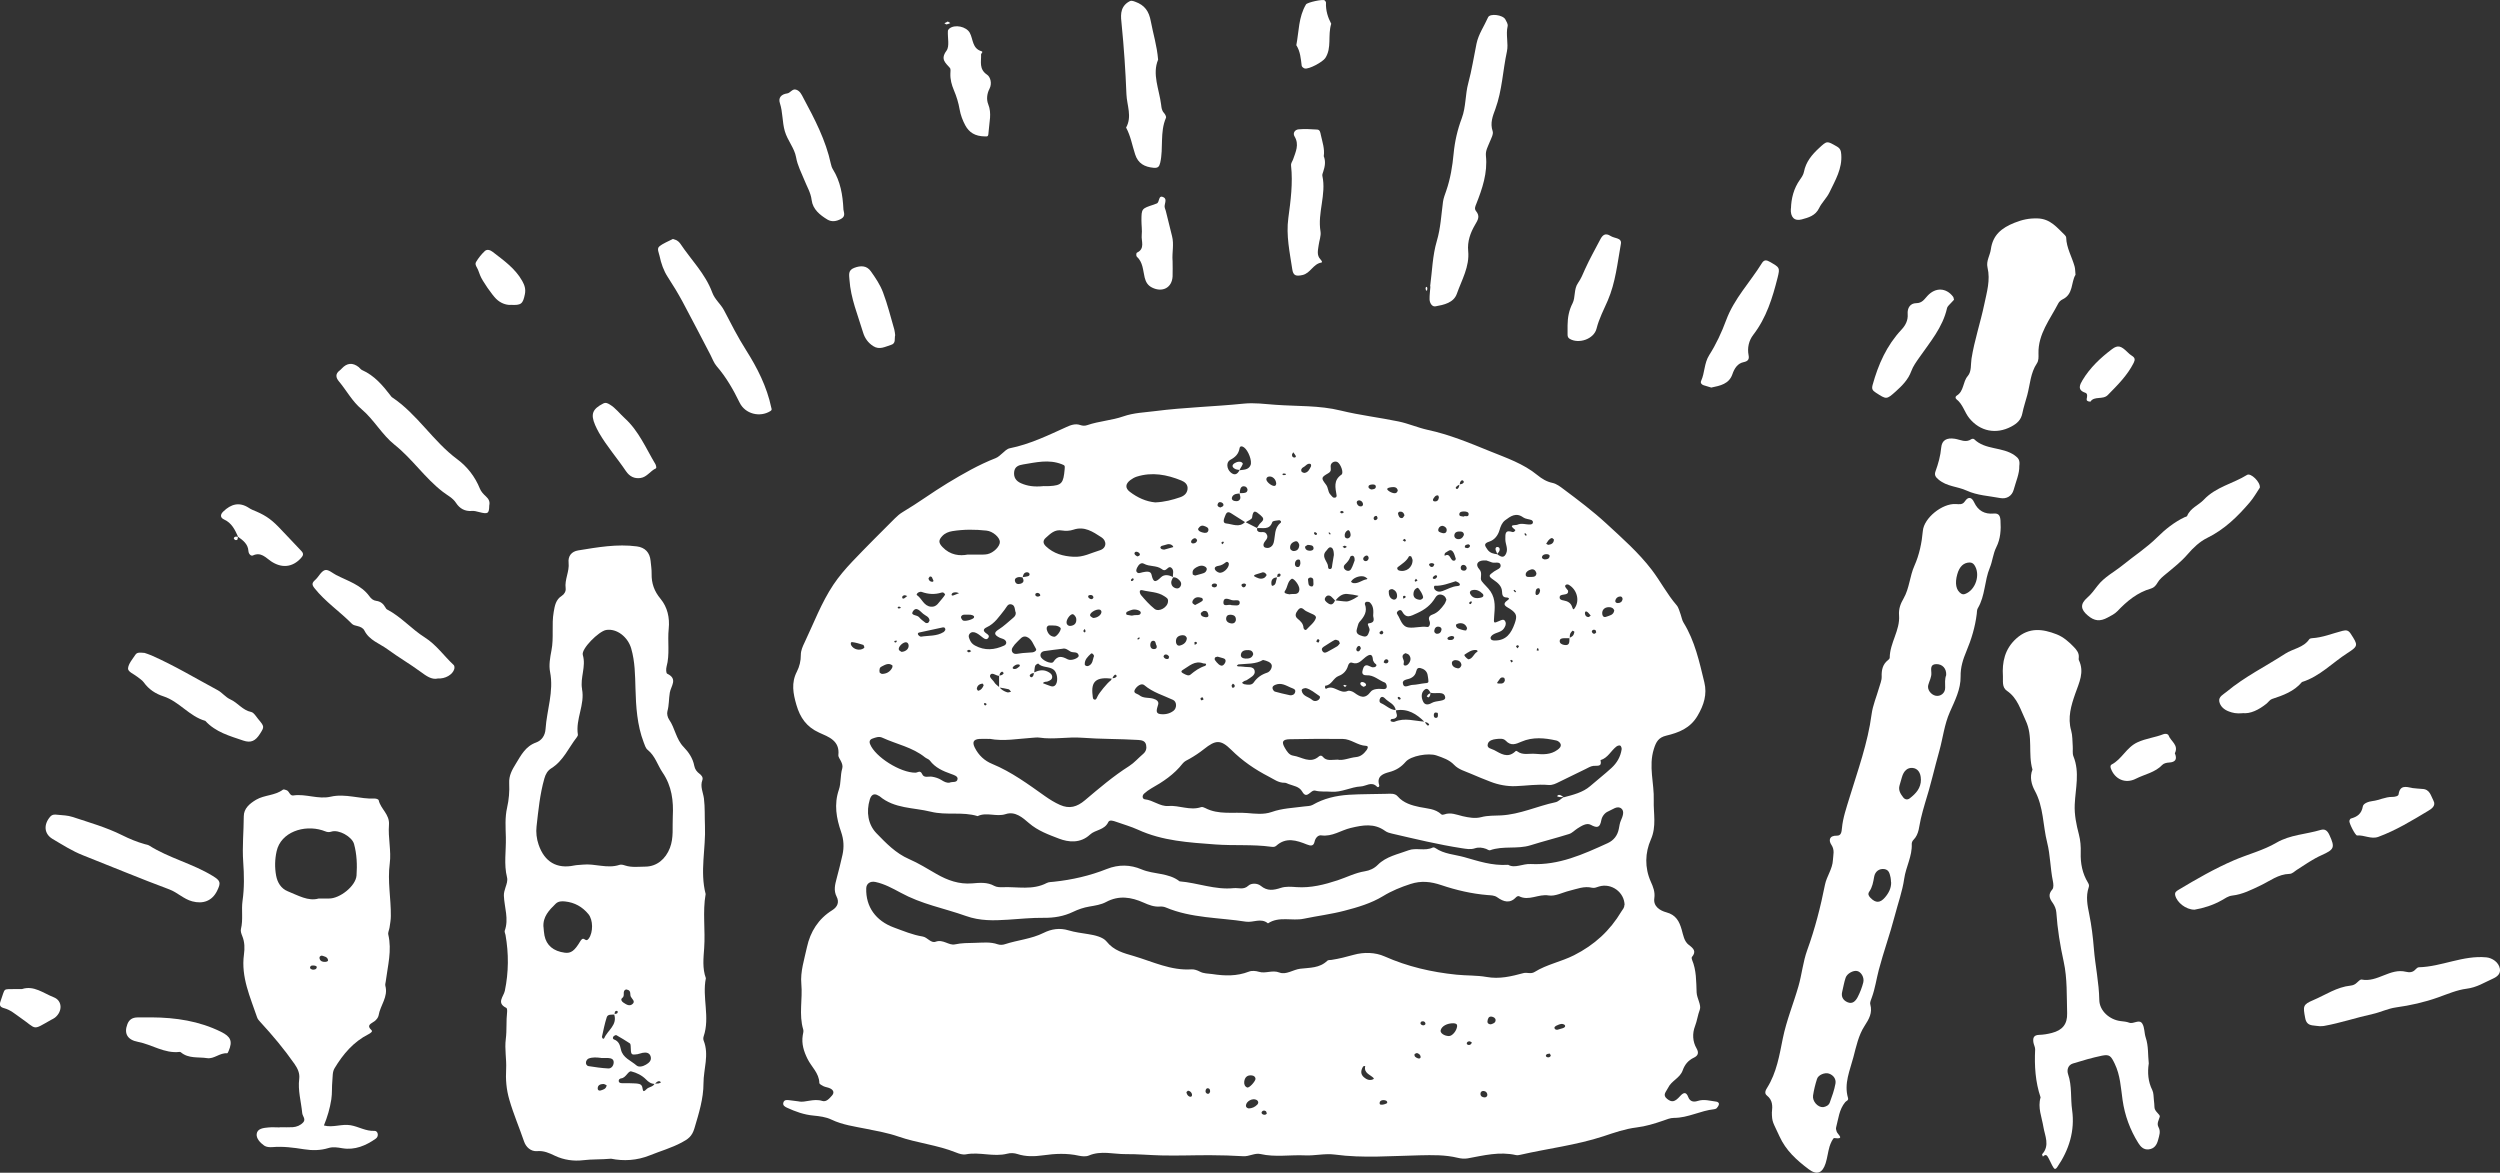 <?xml version="1.0" encoding="UTF-8"?><svg id="Layer_1" xmlns="http://www.w3.org/2000/svg" viewBox="0 0 441.48 207.1"><rect x="0" y="0" width="441.48" height="207.1" fill="#333333" stroke="none"/><defs><style>.cls-1{fill:#fff;stroke-width:0px;}</style></defs><path class="cls-1" d="M141.06,194.51c1.12.24,2.61-.58,4.16-.09.71.22,1.24-.44,1.7-.95.45-.51.26-.96-.27-1.24-.37-.2-.82-.23-1.2-.4-.29-.14-.76-.39-.76-.59-.04-1.75-1.4-2.84-2.09-4.25-.66-1.34-1.08-2.67-.84-4.16.05-.34.18-.71.09-1.01-.81-2.66-.09-5.39-.34-8.09-.2-2.11.53-4.32.99-6.46.6-2.75,2.03-5.02,4.46-6.53.96-.6,1.27-1.44.79-2.38-.57-1.12-.29-2.14-.01-3.21.36-1.4.74-2.8,1.04-4.21.29-1.35.23-2.65-.24-4.01-.84-2.42-1.29-4.88-.4-7.48.4-1.16.23-2.5.59-3.73.13-.44-.01-.84-.19-1.23-.17-.39-.53-.8-.49-1.16.28-2.55-1.75-3.21-3.39-3.95-2.23-1.01-3.36-2.64-4.02-4.9-.58-2.01-.94-3.89.08-5.87.46-.89.71-1.91.7-2.96,0-.79.33-1.5.66-2.19,1.63-3.43,2.97-7.03,5.09-10.21.97-1.45,2.13-2.8,3.33-4.07,2.46-2.59,5-5.11,7.53-7.64.42-.42.88-.82,1.39-1.12,2.7-1.6,5.21-3.47,7.9-5.1,2.75-1.66,5.51-3.25,8.51-4.42.46-.18.84-.57,1.23-.9.39-.33.73-.73,1.26-.84,3.53-.71,6.74-2.27,9.98-3.74.76-.35,1.59-.67,2.47-.36.42.15.83.16,1.25.01,2.07-.71,4.32-.83,6.32-1.53,1.89-.66,3.79-.7,5.63-.94,5.19-.67,10.45-.79,15.66-1.32,1.89-.19,3.74.07,5.56.2,3.86.29,7.77.08,11.6,1.03,3.35.82,6.81,1.22,10.19,1.92,1.74.36,3.4,1.1,5.13,1.48,3.83.82,7.46,2.33,11.04,3.79,2.84,1.15,5.88,2.18,8.34,4.2.8.65,1.62,1.16,2.67,1.38.71.15,1.37.66,1.98,1.12,2.57,1.92,5.12,3.84,7.49,6.02,2.83,2.61,5.72,5.15,8.06,8.21,1.54,2.02,2.71,4.31,4.39,6.25.37.43.49,1.07.71,1.63.18.48.24,1.02.51,1.44,2,3.24,2.79,6.9,3.67,10.53.52,2.12-.07,4.02-1.2,5.93-1.3,2.21-3.33,2.97-5.53,3.5-1.35.33-1.78,1.07-2.18,2.35-.97,3.08.08,6.06-.02,9.08-.07,2.3.52,4.57-.51,6.91-1.03,2.34-1.12,4.96-.01,7.45.41.91.78,1.8.62,2.92-.22,1.46,1.04,2.2,2.13,2.49,1.69.45,2.28,1.59,2.7,3.05.28.97.42,2.08,1.28,2.72.83.62,1.35,1.15.53,2.12-.08.09-.04.35.02.49.78,1.85.73,3.8.81,5.76.04,1.04.87,2.24.56,3.06-.37.95-.47,1.95-.84,2.89-.5,1.3-.44,2.72.27,3.94.49.85.19,1.32-.48,1.64-1.01.47-1.62,1.25-1.97,2.24-.48,1.37-1.99,1.82-2.59,3.1-.32.68-1.06,1.23-.14,1.95.82.64,1.34.54,2.26-.49.59-.66,1.08-.84,1.45.15.32.85,1.01.91,1.67.69,1.13-.37,2.19-.01,3.28.12.23.03.53.18.46.5-.05.23-.21.46-.37.64-.1.11-.3.18-.46.2-2.43.25-4.63,1.54-7.1,1.53-.71,0-1.3.29-1.94.5-1.52.52-3.03.99-4.67,1.19-1.99.24-3.94.92-5.86,1.56-4.79,1.57-9.79,2.15-14.67,3.27-.25.06-.52.1-.76.05-2.9-.66-5.7.06-8.53.58-.57.1-1.2.04-1.76-.1-2.22-.54-4.45-.49-6.72-.44-4.99.1-9.99.54-14.96-.13-1.79-.24-3.52.23-5.31.14-2.61-.12-5.24.36-7.86-.24-.97-.22-1.96.45-3,.39-1.95-.11-3.91-.18-5.86-.18-2.88-.01-5.76.11-8.63.04-2.09-.05-4.21-.25-6.27-.23-2.15.02-4.38-.67-6.53.25-.51.21-1.2.15-1.76.03-2.11-.47-4.19-.37-6.31-.07-1.51.21-3.04.27-4.55-.23-.54-.18-1.22-.21-1.77-.06-2.44.63-4.89-.36-7.33.12-.54.11-1.2-.11-1.74-.33-3.29-1.33-6.85-1.66-10.19-2.82-1.84-.64-3.76-.97-5.67-1.36-2.04-.41-4.17-.69-6.12-1.62-.99-.48-2.11-.61-3.22-.72-1.63-.15-3.15-.7-4.63-1.38-.36-.17-.82-.4-.65-.93.17-.53.65-.45,1.07-.4.42.05.84.11,1.66.21ZM257.72,85.54c.16-.03.33-.03.47-.1.21-.1.44-.3.21-.53-.22-.23-.42,0-.53.2-.07.14-.07.31-.1.47-.14.07-.29.11-.41.21-.16.13-.43.33-.2.51.22.17.38-.11.47-.31.06-.14.07-.3.09-.45ZM225.56,101.96c-.86.03-1.15.51-1.02,1.31.01.07.1.19.13.19.75-.13.6-.83.8-1.31.03-.07.02-.16.03-.24.27-.08.68.03.63-.47,0-.06-.11-.15-.17-.15-.49,0-.36.39-.42.67ZM180.58,101.96c-.25-.02-.51-.08-.75-.04-.34.06-.68.25-.6.66.1.5.47.65.96.51.72-.21.62-.66.35-1.17.33-.05.67-.06.99-.16.24-.07.4-.3.2-.55-.09-.11-.3-.17-.44-.15-.52.06-.61.5-.7.91ZM218.92,87.14c-.25.03-.5.04-.74.11-.33.11-.6.35-.65.7-.04.28.2.45.45.51.44.11.9.04,1.04-.43.08-.28-.09-.63-.15-.95.17,0,.33,0,.5,0,.42-.02.88-.04.93-.57.02-.19-.18-.51-.35-.57-.62-.23-.9.14-.99.72-.02.16-.02.33-.03.5ZM277.2,112.7c-.33,0-.65,0-.98,0-.33.01-.73.06-.78.42-.08.51.41.7.78.77,1.05.19.91-.6.93-1.24.21-.13.47-.22.62-.41.15-.17.21-.43.26-.66,0-.05-.31-.23-.34-.21-.16.17-.33.36-.41.57-.08.23-.06.5-.08.74ZM176.47,121.34c.36.47.86.75,1.4.92.19.06.44-.06.67-.1-.15-.16-.27-.41-.45-.45-.54-.14-1.11-.21-1.66-.31,0-.7,0-1.4,0-2.1.16-.03.34-.03.48-.1.13-.06.28-.18.32-.31.02-.06-.18-.29-.26-.28-.13.02-.28.15-.36.27-.08.13-.09.31-.13.47-.56.03-1.23-.67-1.57-.22-.35.46.43.92.69,1.38.19.33.57.56.86.83ZM235.75,106.01c.68.07,1.35.19,2.03.21.63.02,2.25-.98,2.11-1.01-.65-.16-1.31-.26-1.98-.32-.96-.08-1.56.53-2.12,1.19-.23-.24-.44-.49-.68-.7-.38-.33-.78-.29-1.05.11-.31.47.09.77.4,1,.65.51,1.04.16,1.3-.48ZM219.91,92.23c-.85-.54-1.7-1.09-2.55-1.62-.68-.42-.86.1-1.05.59-.19.48-.45,1.18.23,1.24,1.1.1,2.32.81,3.34-.27.7.36,1.4.71,2.1,1.07.02.17-.02.37.07.49.39.53,1.17-.08,1.58.53.56.82-.34,1.2-.49,1.8-.06.26,0,.54.26.63.22.08.51.1.73.03.43-.14.69-.49.8-.92.3-1.19.06-2.55,1.2-3.46.22-.18,0-.5-.28-.47-.41.05-1.1.1-1.17.32-.51,1.51-1.76.94-2.74,1.09.24-.34.43-.73.74-1,.6-.54.47-.82-.11-1.32-.84-.72-1.29-1.04-1.46.44-.04.32-.76.57-1.16.85ZM196.42,119.85c-2.86-.35-3.8.46-3.47,2.98.04.3,0,.76.47.72.15-.01.31-.36.4-.58.25-.58,1.76-2.41,2.27-2.76.13-.09.19-.28.28-.42.15-.03.31-.03.46-.08.21-.08.48-.24.3-.47-.19-.24-.39.02-.51.19-.09.12-.14.28-.2.42ZM182.57,118.77c.79-.39,1.6-.58,2.43-.17.37.18.79.44.81.91.02.49-.4.67-.81.83-.27.1-.64-.03-.82.31.47.18.93.38,1.41.53.34.11.67.01.87-.31.43-.69.23-2.09-.36-2.58-.8-.67-2.02-.32-2.78-1.12-.02-.02-.47.23-.52.42-.12.39-.12.82-.17,1.24-.16.04-.34.05-.48.13-.21.12-.45.31-.2.55.24.22.44-.02.54-.24.07-.15.06-.33.08-.49ZM246.48,125.48c-.12-1.17-1.27-1.45-1.92-2.16-.22-.24-.58-.42-.83-.02-.19.3-.18.74.14.87.91.38,1.6,1.2,2.66,1.24-.09.5.58,1.15-.31,1.5-.24.1-.7-.07-.65.41,0,.08.49.22.68.14,1.79-.77,3.58-.13,5.37-.02.08.15.13.33.24.43.14.12.31.49.52.06.02-.04-.19-.24-.33-.31-.14-.08-.32-.09-.48-.13-1.41-1.41-2.97-2.42-5.1-2.04ZM252.61,122.35l.05.04c-.26-.43-.57-1.04-1.11-.58-.65.55-.56,1.42-.23,2.1.32.67.97.55,1.53.22.78-.47,2.46-.21,2.36-.99-.15-1.18-1.68-.56-2.6-.8ZM218.85,83.05c.74-.12,1.6-.03,1.98-.89.33-.72-.38-2.6-1.14-3.15-.31-.23-.71-.3-.79.13-.17,1.03-.74,1.59-1.65,2.07-.74.4-.64,1.57.06,2.2.69.62,1.23.37,1.59-.42l-.06.05ZM207.17,101.92c-.12.3-.34.61-.34.91,0,.54.3.92.85,1.06.38.1.66-.09.81-.39.26-.54-.06-.93-.46-1.26-.26-.22-.56-.32-.91-.28-.04-.57.27-1.25-.26-1.69-.43-.36-.71.23-1.07.38-.28.12-.47-.04-.68-.19-.92-.65-2.12-.36-3.1-.91-.52-.29-.95.19-1.19.67-.11.21-.22.55-.13.71.28.49.73.19,1.12.12.6-.11,1.39-.27,1.54.43.3,1.4.68,1.43,1.65.48.59-.58,1.42-.45,2.15-.04ZM264.43,97.88l-.06-.04c.85.68,1.28.62,1.61-.12.38-.87-.16-1.65-.15-2.49,0-.98-.07-1.71,1.26-1.28.24.08.62-.28.46-.4-1.34-1.01.05-.73.41-.89.74-.34,1.51,0,2.26-.04.28-.01.5-.14.49-.43,0-.13-.16-.32-.28-.36-.47-.17-1.05-.18-1.44-.46-1.28-.94-2.26-.19-3.2.51-.54.41-.8,1.07-.99,1.74-.27.94-.89,1.73-1.79,2.02-1.1.35-.79.75-.34,1.4.45.64,1.08.76,1.76.84ZM276.14,140.8c1.64-.43,3.39-.87,4.64-1.95,1.25-1.09,2.56-2.1,3.79-3.23.98-.9,1.6-1.98,1.8-3.29.03-.21-.08-.56-.24-.66-.14-.09-.5.02-.67.15-.98.75-1.52,2.03-2.82,2.41.3,1.27-.59.93-1.28,1.02-.49.06-.95.36-1.41.58-1.53.74-3.06,1.5-4.59,2.24-.61.3-1.2.62-1.93.55-1.95-.17-3.88.14-5.82.21-1.45.05-3.01-.24-4.37-.77-1.18-.46-2.37-.93-3.53-1.44-1.01-.44-2.12-.72-2.91-1.54-.86-.91-2-1.28-3.12-1.67-1.43-.5-4.54.07-5.44,1.11-.81.94-1.7,1.51-2.93,1.83-.97.26-2.25.68-1.76,2.27.09.29-.18.52-.4.29-.96-.98-1.9-.07-2.84-.03-1.78.09-3.41,1.09-5.25.93-.93-.08-1.91.05-2.79-.19-.84-.23-1.45,1.68-2.31.17-.52-.91-1.53-1-2.39-1.33-.24-.09-.48-.24-.72-.23-1.1.02-1.89-.63-2.8-1.09-2.44-1.26-4.65-2.77-6.61-4.72-1.88-1.86-2.77-1.77-4.83-.13-.79.63-1.65,1.2-2.53,1.7-.44.25-.92.43-1.24.85-1.5,1.92-3.47,3.23-5.56,4.4-.44.25-.85.57-1.23.9-.42.37-.31.96.12,1.01,1.47.15,2.69,1.29,4.12,1.18,1.96-.16,3.86.87,5.82.2.2-.07.5.05.72.16,2.36,1.24,4.97.68,7.45.89,1.37.11,2.87.31,4.29-.19,1.86-.66,3.83-.72,5.76-.98.5-.07,1.07-.04,1.48-.28,1.98-1.14,4.11-1.63,6.37-1.78,2.24-.14,4.48-.1,6.72-.17.66-.02,1.44-.12,1.93.46,1.02,1.18,2.51,1.59,3.84,1.87,1.38.29,2.77.27,3.88,1.31.09.09.35.06.5,0,1.13-.42,2.19.06,3.24.31,1.1.25,2.22.45,3.28.17,1.17-.31,2.36-.25,3.52-.31,3.35-.18,6.37-1.64,9.58-2.32.54-.11.99-.62,1.49-.94l-.04.05ZM286.89,159.87c-.01-2.3-2.32-3.99-4.52-3.32-.41.12-.77.32-1.22.22-1.4-.34-2.68.21-3.99.53-1.23.3-2.53,1.02-3.68.83-1.8-.31-3.49,1.04-5.24.13-.11-.05-.36.03-.46.14-1.12,1.21-2.23.88-3.39.05-.5-.36-1.13-.34-1.72-.39-2.78-.23-5.52-.87-8.13-1.75-1.9-.64-3.57-.81-5.44-.21-1.7.55-3.35,1.22-4.85,2.14-2.12,1.29-4.49,1.98-6.8,2.58-2.34.62-4.81.92-7.21,1.42-2.09.44-4.35-.49-6.33.82-1.22-1.03-2.6-.1-3.89-.3-4.73-.74-9.62-.6-14.15-2.51-.3-.13-.67-.18-1-.16-1.06.09-1.99-.28-2.93-.7-2.18-.97-4.35-1.32-6.62-.1-.87.47-1.94.63-2.94.8-1.02.17-1.97.5-2.89.94-1.64.79-3.37,1.07-5.18,1.05-2.1-.02-4.2.19-6.28.33-2.57.17-4.99.23-7.47-.66-1.9-.68-3.87-1.2-5.8-1.8-1.99-.61-3.91-1.32-5.72-2.31-1.43-.77-2.85-1.55-4.44-1.89-.95-.2-1.61.31-1.63,1.12-.1,3.27,1.7,5.75,4.89,6.92,1.67.61,3.31,1.31,5.07,1.59.86.14,1.46,1.23,2.3.92,1.32-.49,2.33.71,3.41.47,1.19-.26,2.34-.24,3.53-.27,1.36-.03,2.71-.21,4.04.26.37.13.87.11,1.25-.02,2.26-.74,4.67-.92,6.83-2,1.38-.69,2.85-.92,4.4-.45,1.13.34,2.31.48,3.48.67,1.14.18,2.6.5,3.24,1.3,1.3,1.63,3.04,2.05,4.81,2.57,3.35.99,6.55,2.59,10.19,2.35.48-.03,1.02.16,1.46.39.71.38,1.45.33,2.2.44,2.21.34,4.35.4,6.48-.43.51-.2,1.22-.14,1.76.03,1.2.37,2.35-.37,3.63.13,1.17.46,2.43-.52,3.67-.67,1.69-.2,3.42-.09,4.78-1.41.15-.15.48-.12.73-.15,1.34-.2,2.64-.54,3.94-.9,1.81-.5,3.79-.45,5.44.28,4.08,1.81,8.3,2.78,12.7,3.23,1.78.18,3.6.1,5.3.4,2.33.42,4.4-.11,6.54-.68.65-.17,1.29.22,1.96-.2,2.15-1.34,4.68-1.8,6.96-2.95,3.62-1.83,6.35-4.34,8.38-7.75.22-.36.54-.66.49-1.08ZM266.34,152.72c1.15.68,2.55-.22,3.99-.14,4.93.26,9.26-1.72,13.58-3.69,1.06-.49,1.73-1.34,1.96-2.51.1-.5.16-1.02.36-1.47.33-.73.67-1.64.1-2.12-.72-.6-1.58.19-2.32.49-.62.25-1.1.88-1.23,1.55-.24,1.31-.68,1.47-1.88.82-.71-.39-1.63.2-2.35.66-.5.32-.93.81-1.47.97-2.25.71-4.55,1.28-6.81,1.99-2.33.73-4.83.05-7.14.88-.18.07-.47-.16-.71-.25-.65-.23-1.3-.32-1.99-.09-.75.25-1.51.09-2.27-.02-4.17-.64-8.26-1.64-12.37-2.59-.41-.09-.85-.22-1.18-.46-1.94-1.41-3.93-1.04-6.09-.53-1.73.41-3.26,1.58-5.19,1.31-.54-.08-1.04.42-1.19,1.12-.17.79-.66.77-1.35.49-1.82-.73-3.68-1.35-5.42.23-.26.23-.54.22-.91.17-3.28-.45-6.58-.16-9.89-.41-4.66-.35-9.27-.61-13.61-2.6-1.23-.56-2.55-.93-3.84-1.39-.49-.17-1.19-.43-1.41.05-.67,1.43-2.29,1.33-3.22,2.2-1.71,1.6-3.83,1.35-5.47.72-1.8-.69-3.74-1.38-5.33-2.76-1.07-.93-2.42-2.13-4.08-1.58-1.66.55-3.37-.41-4.97.36-2.69-.83-5.5-.09-8.27-.78-3.07-.76-6.4-.51-9.03-2.72-.06-.05-.15-.08-.22-.12-.84-.53-1.3-.05-1.52.68-.66,2.19-.32,4.43,1.19,5.98,1.67,1.72,3.39,3.52,5.73,4.54,1.69.73,3.27,1.73,4.86,2.64,1.99,1.14,3.99,1.84,6.27,1.66,1.35-.11,2.68-.26,3.95.45.42.23,1,.24,1.5.22,2.59-.1,5.26.57,7.75-.74.36-.19.83-.17,1.25-.22,3.22-.34,6.36-1.06,9.35-2.25,2.11-.84,4.18-.77,6.13.06,2.19.93,4.76.57,6.73,2.12,3.2.26,6.27,1.54,9.55,1.2.88-.09,1.74.36,2.61-.45.5-.46,1.58-.45,2.17.04,1.17.97,2.26.78,3.56.36.85-.28,1.86-.2,2.78-.13,2.52.17,4.9-.44,7.24-1.21,1.6-.53,3.11-1.32,4.81-1.59.83-.13,1.65-.5,2.26-1.12,1.51-1.52,3.59-1.88,5.46-2.59,1.32-.5,2.88.19,4.26-.48.12-.06.35,0,.48.1,1.52,1.05,3.37,1.12,5.07,1.59,2.44.68,4.87,1.55,7.78,1.36ZM174.76,130.49c-.63,0-1.22-.04-1.82,0-1.04.08-1.28.58-.8,1.54.67,1.34,1.71,2.32,3.09,2.88,3.41,1.41,6.34,3.58,9.32,5.69.84.59,1.69,1.12,2.63,1.54,1.68.75,3.01.36,4.41-.82,2.51-2.12,5.01-4.26,7.8-6.03.91-.58,1.64-1.44,2.48-2.15.52-.44.66-1,.52-1.61-.16-.72-.79-.82-1.4-.86-3.3-.2-6.61-.14-9.92-.39-2.49-.19-5,.35-7.51-.02-.41-.06-.84,0-1.26.03-2.53.16-5.04.66-7.56.18ZM167.69,138.21c.46-.23,1.34.09,1.41-.66.05-.5-.67-.7-1.13-.87-1.44-.51-2.81-1.1-3.77-2.38-.19-.25-.58-.34-.84-.55-2.22-1.8-5.03-2.32-7.55-3.48-.6-.28-1.17-.04-1.72.15-.47.16-.64.5-.44.99.91,2.27,5.36,5.06,8.01,5.04.39,0,.85-.52,1.19.26.32.74,1.14.35,1.74.45.6.1,1.15.27,1.66.59.43.26.87.54,1.44.46ZM236.18,134.14c1,.24,2.12-.34,3.3-.45.83-.08,1.39-.61,1.85-1.23.18-.24.41-.73-.1-.75-1.49-.06-2.64-1.21-4.11-1.22-3.11-.03-6.23-.02-9.34.05-1.32.03-1.51.47-.87,1.56.35.6.75,1.24,1.45,1.34,1.51.21,3,1.51,4.56.13.22-.19.5-.16.67.06.65.82,1.54.52,2.58.52ZM189.57,98.31c1.67.14,3.13-.68,4.64-1.13,1.2-.36,1.33-1.63.26-2.32-1.47-.95-2.96-1.99-4.92-1.32-.61.21-1.36.25-2,.14-1.3-.24-2.05.57-2.87,1.29-.58.51-.48,1.03.03,1.51,1.36,1.29,3.04,1.75,4.85,1.84ZM204.01,88.72c1.63-.07,3.03-.44,4.4-.91.7-.24,1.2-.67,1.3-1.42.1-.82-.46-1.28-1.1-1.54-2.55-1.04-5.16-1.53-7.87-.68-.4.13-.78.35-1.12.6-.9.68-.96,1.42-.1,2.08,1.37,1.05,2.91,1.73,4.49,1.87ZM170.91,97.94c.93,0,1.43,0,1.94,0,.51-.01,1.03.02,1.52-.08,1.1-.23,2.23-1.39,2.2-2.18-.03-.78-1.22-1.86-2.36-1.98-2.01-.22-4.02-.23-6.02.09-.67.11-1.3.35-1.79.87-.69.73-.67,1.2.03,1.94,1.37,1.45,3.07,1.61,4.48,1.33ZM262.42,98.97c-.15,0-.32-.01-.49,0-1.04.07-1.43.75-.7,1.55.67.72.02,1.56.42,2.1.47.64,1.1,1.12,1.58,1.84.94,1.41.73,3.02.63,4.35-.09,1.3-.14,1.3.92.84.37-.16.82-.43,1.06.14.18.42-.02.83-.26,1.19-.47.69-1.34.68-1.96,1.11-.19.13-.42.39-.4.57.04.4.41.45.76.45,2.03,0,2.89-1.29,3.5-3,.46-1.31.38-1.78-.82-2.58-.59-.39-1.64-.72-.36-1.59.38-.26.03-.41-.17-.42-.8-.01-.85-.43-.89-1.13-.05-.87-.71-1.46-1.45-1.96-1-.69-.97-.79.06-1.52.47-.33,1.31-.52,1.13-1.18-.18-.65-1.05-.21-1.57-.43-.31-.13-.64-.22-.97-.34ZM242.31,117.84c.12-.02.43.03.59-.1.46-.38-.13-.51-.24-.76-.07-.15-.2-.3-.21-.45-.07-1.11-.54-1.05-1.28-.51-.71.52-1.26,1.44-2.41,1.01-.35-.13-.61.18-.71.54-.24.87-.84,1.5-1.64,1.79-.99.36-1.24,1.65-2.39,1.73-.02,0-.04.26-.02.4,0,.06.16.16.19.14,1.35-.81,2.42,1.01,3.79.39.3-.13.87.07,1.19.31,1.03.76,1.88,1.18,2.88-.17.38-.51,1.37-.57,2.16-.48.36.04.71-.05.68-.5-.01-.22-.15-.57-.32-.64-1.09-.4-1.96-1.36-3.25-1.29-.46.03-.86-.18-.72-.75.1-.4.19-.91.64-1.01.28-.06.63.19,1.06.34ZM184.21,85.84c.08,0,.59.02,1.09,0,2.23-.12,2.49-.53,2.71-2.98.06-.67.02-.67-.53-.89-2.29-.89-4.52-.32-6.78.04-.83.13-1.5.39-1.61,1.32-.11.96.32,1.62,1.22,2.01,1.11.48,2.26.67,3.9.51ZM271.13,133.12c1.37.13,2.72.17,3.9-.7.36-.26.71-.59.56-1.03-.09-.27-.45-.56-.74-.62-2.07-.46-4.17-.67-6.19.21-.99.43-1.84.8-2.75-.17-.43-.46-1.11-.36-1.7-.3-.61.06-1.3.26-1.47.84-.25.81.62.85,1.1,1.1,1.18.63,2.36,1.49,3.68.31.16-.15.21-.23.4-.09.98.76,2.13.35,3.2.45ZM179.39,108.24c-.23-.5-.08-1.31-.74-1.5-.7-.21-.88.48-1.26.95-.92,1.14-1.72,2.43-3.14,3.08-.65.3-.69.66-.08,1.08.27.19.63.41.35.8-.25.35-.59.22-.89,0-.41-.3-.78-.66-1.23-.87-.37-.18-.85-.26-1.17.14-.32.4-.08.81.09,1.19.18.39.46.67.86.89,1.73.94,3.45.78,5.15,0,.43-.2.52-.69.07-1.03-.26-.19-.63-.23-.93-.39-.91-.47-.99-.87-.13-1.41.95-.59,1.73-1.37,2.58-2.07.27-.22.47-.47.46-.87ZM255.42,105.91c-.12-.49-.38-.72-.7-.84-.56-.21-.98,0-1.28.51-.76,1.26-1.79,2.07-3.19,2.7-1.18.53-1.92,1.05-2.69-.36-.13-.24-.43-.23-.65-.05-.2.17-.34.34-.14.64.58.86.77,2.15,1.99,2.3,1.07.14,2.17-.26,3.3-.09.35.05.58-.56.39-1.02-.25-.59-.09-.96.53-1.18.93-.33,1.53-1.06,2.08-1.82.19-.26.28-.6.37-.8ZM204.53,124.38c-.23.82-.56,1.57.29,1.71.81.13,1.7-.02,2.4-.56.63-.47.62-1.61-.06-1.93-1.73-.81-3.57-1.32-5.09-2.61-.51-.43-1.34.2-1.66.79-.37.68.45.71.79.99.71.58,1.62.38,2.42.6.69.19,1.03.54.91,1.01ZM235.41,87.85c.42.13.67-.06.62-.39-.21-1.33-.6-2.64.86-3.64.45-.31-.13-1.87-.69-2.21-.48-.29-1.23.08-1.22.71,0,.5.2.89-.42,1.25-1.28.74-1.3.84-.39,2.03.39.51.32,1.14.67,1.62.19.26.44.49.57.63ZM187.66,114.56c-1.08.14-2.17.25-3.25.42-.46.07-.77.44-.65.91.16.69,1.93,1.49,2.26.99.76-1.16,1.47-1.01,2.52-.45.66.35,2.02-.25,1.95-.65-.14-.81-.97-.45-1.45-.72-.42-.24-.82-.63-1.37-.51ZM206.26,106.21c.08-.53-.31-.69-.66-.93-1.17-.78-2.57-.72-3.85-1.05-.75-.19-.43.66-.27.84.74.87,1.51,1.74,2.4,2.45.79.64,2.36-.29,2.38-1.32ZM223.04,116.54c-1.29.77-2.83.64-4.33.79-.11.01-.2.15-.3.23.07.04.14.11.21.12.34.03.68,0,1.01.06.7.14,1.77-.17,1.94.76.14.77-.79,1.17-1.4,1.6-.13.09-.33.09-.47.18-.14.08-.25.21-.38.31.14.08.27.21.42.24.59.11,1.3.21,1.65-.3.61-.88,1.37-1.41,2.38-1.74.56-.18.92-.94.8-1.35-.14-.49-.84-.75-1.54-.9ZM242.49,108.76c.06-.86.1-1.72-.58-2.37-.14-.13-.45-.14-.67-.11-.09.01-.25.29-.22.39.5,1.3-.11,2.23-.94,3.15-.26.29-.3.77-.44,1.17-.32.95.34,1.15,1.02,1.36.88.27.97-.43,1.17-.95.19-.47-.59-1.27-.13-1.32,1.08-.12.92-.66.79-1.32ZM180.52,115.33c.29-.02,1.05-.07,1.81-.13.37-.03.78-.35.62-.61-.47-.77-.74-1.79-1.66-2.13-.76-.28-1.19.48-1.68.91-.31.28-.58.62-.8.98-.32.5-.05,1.08.5,1.12.25.02.5-.05,1.22-.14ZM252.24,120.12c-.05-.33-.07-.67-.15-1-.15-.66-.67-1-1.24-1.14-.74-.18-.69.53-.88.95-.18.4-.49.66-.9.85-.55.26-1.63.19-1.27,1.14.23.63,1.07.05,1.62.03.75-.02,1.49-.23,2.23-.3.38-.03.68-.02.58-.52ZM166.9,105c-.17-.39-.43-.43-.66-.35-1.18.37-2.33.29-3.47-.12-.14-.05-.35-.02-.49.04-.23.09-.53.4-.35.53.89.61,1.19,1.92,2.47,2.04,1.05.1,1.39-.82,1.96-1.4.22-.23.39-.52.55-.74ZM230.45,111.25c.08-.02.2,0,.24-.05.59-.67,1.44-1.27,1.68-2.05.17-.57-.91-.78-1.47-1.11-.14-.09-.32-.13-.44-.24-.4-.35-.76-.69-1.24-.08-.41.52-.65,1.06-.07,1.54.54.44,1,.87,1.04,1.62,0,.13.17.25.26.38ZM276.9,104.28c.11.6-.33.65-.75.72-.32.06-.74.07-.73.51,0,.41.41.47.73.53.71.13,1.26.43,1.49,1.18.16.52.28.47.55,0,.77-1.3.25-3.16-1.18-3.96-.12-.07-.35-.07-.46,0-.29.19-.13.42.03.62.1.13.21.26.32.4ZM227.83,122.78c.24.02.8-.03.9-.63.09-.49-.46-.57-.83-.74-.83-.37-1.61-.87-2.6-.51-.34.13-.63.29-.58.66.03.21.23.51.41.57.79.24,1.6.4,2.69.65ZM257.32,181.22c.03-.34-.19-.51-.66-.52-1.12-.01-2.06.5-2.25,1.23-.12.49.61,1.01,1.44,1.03.61.02,1.39-.92,1.47-1.75ZM227.71,104.96c.62-.21,1.65.3,1.75-.87.06-.71-1.03-2.08-1.37-1.87-.75.47-.68,1.45-1.18,2.14-.31.43.39.53.8.59ZM212.99,117.41c-.02-.36-.31-.19-.5-.26-1.51-.58-2.49.5-3.6,1.14-.51.3-.16.51.14.67.38.2.86.46,1.19.18.79-.66,1.6-1.24,2.59-1.55.07-.02.11-.11.17-.18ZM230.59,121.51c-.49.04-.76.19-.72.46.17,1,1.22,1.07,1.83,1.61.32.29.79.29,1.17-.02.21-.17.33-.52.12-.66-.82-.55-1.58-1.21-2.4-1.39ZM166.94,111.25c.02-.33-.15-.52-.44-.46-1.31.27-2.62.56-3.92.85-.22.05-.56.07-.48.37.05.19.39.45.55.42,1.34-.22,2.76-.05,3.98-.81.13-.08.21-.25.3-.36ZM235.55,98.07c0-.12,0-.38-.04-.62-.06-.33-.16-.73-.53-.79-.36-.06-.52.34-.75.58-.91.94-.04,1.68.24,2.5.1.29-.04.77.4.75.4-.02.34-.48.4-.8.09-.5.17-1,.27-1.62ZM249.44,98.86c-.04-.13-.1-.38-.22-.58-.05-.08-.38-.09-.4-.05-.43.88-1.24,1.34-1.97,1.91-.23.18-.06.53.18.6,1.25.37,2.45-.51,2.42-1.88ZM257.07,102.64c-1.21.37-2.38.85-3.68.8-.2,0-.21.43-.04.64.38.45.89.48,1.39.29.88-.31,1.68-.82,2.65-.88.23-.02.58-.11.33-.46-.13-.18-.42-.26-.65-.39ZM187.32,110.92c-.51-.56-1.28-.45-1.98-.47-.38-.01-.58.35-.49.71.17.67.56,1.21,1.31,1.29.38.04,1.24-1.05,1.15-1.52ZM236.61,113.62c-.09-.2-.12-.42-.23-.48-.2-.1-.51-.22-.68-.13-.59.3-1.13.7-1.7,1.04-.36.22-.78.45-.46.94.31.47.71.21,1.08,0,.5-.29,1.03-.55,1.52-.86.19-.12.32-.34.46-.5ZM211.05,101.64c.24-.07.48-.12.72-.2.54-.18,1.22-.17,1.34-.93.02-.12-.11-.32-.23-.4-.57-.38-1.13-.2-1.66.1-.21.12-.43.3-.54.51-.1.2-.1.47-.06.69.02.1.27.15.42.23ZM164.15,109.6c-.04-.72-.72-.85-1.14-1.22-.56-.47-1.21-1.37-1.82-.38-.44.72.76.57,1.1.98.31.38.73.68,1.13.99.11.08.34.08.46.02.12-.06.18-.25.27-.39ZM239.22,98.94c.01-.53-.11-.75-.37-.8-.12-.02-.37.08-.4.18-.17.58-.55.98-.96,1.38-.26.25-.26.61.02.87.36.33.83.33,1.07-.06.33-.55.5-1.2.65-1.57ZM221.72,190.52c-.04-.4-.32-.57-.66-.61-.82-.1-1.25.35-1.34,1.11-.05.42.1.87.53,1.02.35.13,1.41-1.03,1.47-1.52ZM240.86,188.25c-.06.05-.15.08-.18.15-.38.65-.44,1.3.17,1.83.45.39,1,.65,1.63.37.06-.03.15-.16.14-.17-.59-.67-1.83-.87-1.53-2.17h-.23ZM190.06,109.26c-.02-.31-.41-.83-.68-.8-.46.05-1.12,1.01-1.03,1.54.06.39.37.58.72.53.64-.09,1.07-.43.99-1.27ZM221.31,115.52c-.07-.51-.39-.71-.85-.72-.62-.02-1.23.09-1.33.8-.07.5.38.68.83.7.6.02,1.16-.08,1.35-.78ZM155.73,119.01c.8-.01,1.43-.35,1.82-1.08.06-.12.09-.39.02-.44-.67-.49-1.27-.09-1.86.2-.14.07-.31.2-.35.34-.07.22-.08.48-.03.7.03.12.25.19.41.29ZM217.01,99.52c-.11-.26-.31-.41-.55-.22-.4.32-.8.56-1.32.63-.33.04-.73.21-.6.6.08.25.44.51.73.59.7.21,1.81-.83,1.74-1.6ZM285.07,107.81c-.17-.47-.56-.6-.98-.59-.78.01-1.24.53-1.14,1.25.06.4.33.58.68.45.58-.22,1.32-.29,1.43-1.11ZM217.5,106.87c.53,0,1.42.27,1.43-.43.02-.71-.92-.31-1.42-.47-.51-.16-1.35-.55-1.45.24-.15,1.14.95.39,1.43.66ZM250.34,103.79c-.43.14-.66.47-.72.89-.13.86.42,1.17,1.13,1.24.18.02.48-.18.55-.35.13-.31-.71-1.76-.97-1.78ZM209.59,112.68c-.2-.52-.61-.56-1.03-.48-.68.13-.97.58-.88,1.26.05.38.33.63.68.54.67-.17,1.18-.57,1.23-1.32ZM220.51,195.74c.57-.01,1.1-.24,1.51-.67.27-.28.22-.63-.12-.83-.69-.39-1.85.23-1.88,1-.01.28.19.43.49.5ZM159.22,115.12c.85-.07,1.38-.67,1.21-1.31-.07-.25-.26-.42-.53-.39-.61.08-1.35.91-1.16,1.33.08.18.35.28.48.37ZM261.96,105.11c-.03-.07-.05-.16-.1-.22-.55-.56-1.19-.89-1.99-.64-.23.07-.38.35-.26.59.4.81,1.1.89,1.89.7.23-.06.47-.12.46-.44ZM193.2,115.82c-.11-.31-.37-.55-.55-.38-.54.5-1.13,1.04-1.09,1.87,0,.24.36.38.6.3.87-.31.78-1.19,1.05-1.79ZM152.65,114.3c-.07-.14-.11-.38-.21-.42-.64-.2-1.29-.41-1.96-.49-.28-.03-.29.34-.16.57.43.75,1.5,1,2.19.53.06-.04.09-.12.14-.19ZM248.21,115.34c-.99.4-.3,1.02-.29,1.52,0,.23-.19.58.14.66.35.08.63-.2.81-.49.3-.47.29-.97-.07-1.39-.14-.16-.41-.21-.58-.29ZM215.01,115.96c-.15.05-.35.06-.44.16-.08.1-.09.34-.02.44.19.27.41.54.66.75.26.22.6.38.9.06.16-.17.32-.43.32-.65,0-.42-.39-.47-.7-.56-.24-.07-.49-.14-.73-.21ZM229.43,96.19c-.11-.38-.33-.7-.7-.59-.62.18-1.02.62-.88,1.31.04.17.37.4.57.4.73,0,1.02-.47,1.02-1.13ZM257.09,98.7c-.16-.41-.24-.95-.54-1.31-.44-.54-.88,0-1.28.21-.19.1-.25.6-.09.52,1.06-.58.89,1.23,1.76.84.06-.02.07-.13.15-.27ZM241.48,102.17c-.13-.09-.26-.2-.4-.28-.66-.34-1.89,0-2.38.65-.05.07-.09.14-.13.21.13.08.26.2.41.22.89.14,1.55-.56,2.37-.67.05,0,.09-.09.13-.14ZM258.52,94.47c0-.39-.22-.59-.58-.61-.51-.02-1.04.03-1.12.66-.04.32.19.63.57.68.57.08.92-.23,1.13-.74ZM245.82,104.03c-.3.02-.58.14-.58.39,0,.59.12,1.21.76,1.44.35.13.68-.14.71-.52.04-.65-.26-1.12-.89-1.32ZM218.24,109.56c.06-.61-.22-.9-.67-.98-.42-.07-.91-.03-1.02.47-.14.6.27.93.81,1.03.48.09.79-.14.88-.52ZM271.31,101.19c-.14-.47-.47-.75-.92-.63-.48.13-1.04.46-.96,1,.07.45.68.31,1.07.32.46,0,.82-.14.82-.69ZM193.03,109.13c.8,0,1.56-.62,1.47-1.16-.02-.12-.18-.3-.31-.32-.7-.13-1.87.64-1.67,1.08.08.19.37.29.51.4ZM258.08,117.42c-.08-.58-.48-.82-1.01-.85-.35-.02-.7.19-.68.55.03.57.53.82,1.02.9.35.05.58-.22.68-.6ZM223.63,84.71c.1.51,1.11,1.25,1.53,1.08.11-.04.22-.27.21-.41-.04-.75-.67-1.34-1.31-1.22-.25.04-.46.21-.43.55ZM172,109.05c0-.07.04-.19,0-.23-.34-.32-.78-.27-1.19-.27-.4,0-.89-.11-1.1.36-.06.15.14.5.31.64.32.26,1.82-.15,1.99-.5ZM199.73,108.71c.15,0,.24,0,.32-.02.49-.18,1.37.14,1.4-.5.02-.37-.89-.67-1.52-.51-.33.08-.64.22-.94.37-.09.05-.12.25-.13.38,0,.04.12.13.19.15.25.06.5.09.69.12ZM259.28,116.43c.78-.05.96-1,1.59-1.33.14-.07.03-.29-.19-.31-.81-.08-1.43.41-2.04.81-.18.12.24.56.64.83ZM259.08,110.93c-.22-.65-.69-.93-1.34-.87-.23.02-.63.19-.63.29,0,.66.59.7,1.04.86.23.08.49.13.73.13.07,0,.13-.26.2-.4ZM230.3,83.52c.71-.06.94-.64,1.21-1.16.06-.11-.01-.41-.08-.43-.58-.19-.85.39-1.28.58-.14.06-.28.21-.34.36-.05.12-.02.34.06.44.09.11.28.14.43.21ZM211.56,93.4c.07.42.46.53.84.64.42.12.89.11.99-.38.1-.49-.39-.65-.76-.78-.44-.16-.78.04-1.07.53ZM254.81,92.86c-.38-.03-.66.18-.78.49-.22.59.3.66.67.78.35.11.69,0,.76-.38.09-.48-.22-.75-.66-.89ZM223.04,101.05c-.3.09-.7.21-1.1.34-.08.02-.16.05-.24.08-.22.07-.32.24-.19.31.52.28,1.07.58,1.68.3.2-.09.37-.3.48-.5.04-.07-.15-.28-.26-.4-.05-.05-.16-.06-.36-.12ZM263.28,180.89c.38-.13.83-.25.83-.75,0-.36-.36-.55-.68-.61-.57-.09-.69.38-.75.78-.06.37.2.58.6.58ZM275.02,181.85c.32-.09.64-.17.96-.28.24-.08.52-.25.37-.52-.09-.15-.43-.26-.63-.23-.32.04-.63.19-.93.33-.13.06-.3.23-.29.34.02.29.26.37.53.36ZM211.05,106.84c.39-.21.84-.41,1.23-.69.21-.16.17-.49-.11-.58-.6-.2-1.17-.15-1.53.46-.08.13-.11.34-.05.46.05.13.24.2.45.36ZM246.84,86.61c-.16-.65-.67-.62-1.17-.57-.24.03-.55.09-.68.25-.19.24.81.86,1.36.81.28-.02.42-.23.49-.5ZM265.76,120.13c-.05-.15-.06-.4-.16-.44-.66-.27-.82.39-1.1.7-.34.37.19.31.33.32.44.05.82-.08.92-.59ZM204.24,114c-.21-.26-.08-.9-.64-.84-.34.03-.49.45-.47.79.03.49.33.76.84.65.28-.06.36-.29.27-.6ZM258.49,91.22c.2-.24.89.23.86-.47-.01-.35-.47-.43-.81-.43-.34,0-.76.04-.83.41-.09.49.38.42.78.5ZM205.59,97.06c.47-.13,1.04-.29,1.6-.45-.03-.08-.04-.17-.09-.22-.64-.62-1.28-.1-1.92,0-.11.02-.29.22-.27.3.07.28.32.34.68.37ZM253.68,111.92c.5.03.79-.23.88-.7.05-.3-.17-.49-.42-.54-.53-.11-.79.23-.86.69-.04.26.13.47.41.55ZM262.66,193.37c-.02-.37-.21-.64-.58-.7-.39-.07-.66.15-.64.54.02.38.33.56.69.58.28.02.47-.13.53-.41ZM229.64,99.47c-.05-.29.06-.75-.46-.65-.35.06-.5.42-.51.77,0,.26.14.51.4.54.45.06.51-.31.57-.65ZM242.13,86.44c.44-.02.81-.11.83-.47.02-.41-.38-.44-.69-.41-.32.03-.69.11-.59.54.04.16.33.26.45.34ZM230.95,96.21c-.15.11-.5.25-.49.37.03.48.4.67.84.68.34,0,.71-.12.66-.51-.06-.52-.56-.47-1.01-.53ZM240,88.35c-.35.05-.47.24-.39.52.1.35.36.58.73.56.26-.02.42-.23.34-.52-.1-.36-.37-.53-.68-.56ZM274.41,95.27c-.13-.1-.28-.28-.37-.26-.52.14-.73.61-1,1.02.14.06.3.2.43.18.54-.07.93-.33.94-.94ZM238.03,95.08c.48-.17.55-.55.42-1-.07-.23-.23-.55-.46-.43-.38.2-.58.6-.52,1.05.04.26.26.4.56.38ZM248.02,91.01c-.14-.56-.48-.72-.93-.64-.09.02-.24.25-.21.35.1.39.22.85.75.76.16-.03.28-.33.39-.47ZM272.74,98.79c.41-.01.86-.06.91-.58.03-.26-.28-.34-.53-.35-.34,0-.68.09-.8.43-.1.29.13.43.41.49ZM286.54,105.81c-.01-.29-.17-.5-.44-.48-.44.03-.76.3-.85.73-.06.29.18.44.44.44.45,0,.76-.23.85-.69ZM212.49,107.91c-.11.1-.45.27-.45.42.02.51.47.62.89.67.26.03.53-.08.46-.4-.08-.41-.22-.83-.9-.69ZM172.71,121.99c.53-.11.81-.5.99-.95.03-.07-.16-.34-.22-.33-.51.08-.9.34-.98.89-.02.12.13.25.21.39ZM231.46,101.98c-.28.02-.53.16-.47.43.09.45-.07,1.11.65,1.16.25.02.35-.33.3-.6-.06-.37.16-.89-.48-.99ZM259.02,100.36c-.05-.35-.25-.6-.6-.61-.25,0-.45.19-.47.46-.02.39.22.57.58.57.26,0,.43-.16.48-.43ZM223.71,196.63c-.06-.14-.08-.34-.18-.41-.21-.14-.49-.15-.66.06-.2.24-.04.45.2.54.24.08.48.06.65-.19ZM253.08,88.14c-.07.2-.01.35.18.39.49.09.77-.18.83-.64.02-.13-.09-.41-.16-.41-.48-.04-.65.36-.86.66ZM215.51,89.62c.14-.08.42-.15.51-.31.12-.22-.05-.47-.29-.58-.37-.16-.64,0-.72.37-.06.27.15.43.5.52ZM213.69,192.77c.02-.25-.04-.5-.29-.58-.3-.09-.45.13-.5.38-.06.25.05.49.3.57.29.1.42-.13.5-.37ZM244.39,195.03c.06-.03.57-.14.58-.3.04-.38-.39-.46-.7-.46-.34,0-.65.18-.64.55,0,.29.28.32.76.21ZM280.91,108.72c-.22-.24-.39-.53-.64-.68-.32-.19-.41.09-.38.34.04.35.26.58.61.59.11,0,.23-.13.4-.25ZM250.2,185.96c-.14.07-.38.12-.4.21-.09.42.24.58.56.71.26.11.53.04.51-.27-.03-.35-.32-.56-.67-.66ZM271.97,104.28c-.06-.14-.11-.39-.18-.4-.55-.04-.59.39-.63.77-.02.21.02.53.35.4.32-.12.41-.45.46-.77ZM241.7,98.54c-.04-.33-.23-.51-.48-.42-.2.07-.43.27-.48.46-.07.24.13.5.38.51.37.02.54-.25.58-.55ZM209.51,192.86c.06.34.21.65.54.79.31.12.5-.08.45-.38-.06-.34-.31-.59-.66-.66-.09-.02-.22.16-.33.25ZM256.8,112.5c-.27-.3-.59-.18-.88-.07-.21.08-.45.28-.22.5.13.12.45.1.67.07.25-.04.43-.21.43-.5ZM251.73,180.84c0-.29-.16-.45-.42-.49-.13-.02-.33.04-.4.14-.17.24-.01.44.21.53.23.09.46.07.61-.18ZM164.19,101.82c-.08.13-.25.28-.22.39.08.33.34.54.68.53.19,0,.24-.18.13-.34-.16-.23-.12-.66-.59-.58ZM244.34,116.94c.19.23.44.27.67.14.11-.06.22-.31.17-.41-.12-.27-.39-.33-.62-.15-.11.09-.15.28-.22.42ZM253.89,125.83c.02.17-.14-.04-.4,0-.26.03-.3.31-.29.53,0,.27.16.45.44.41.25-.04.36-.24.25-.94ZM273.86,186.44c-.06-.13-.13-.38-.18-.38-.21.01-.49.04-.61.18-.19.21-.04.42.22.47.24.05.44-.04.57-.27ZM206.47,115.99c-.18-.31-.43-.51-.79-.37-.11.04-.24.3-.2.37.16.32.47.45.81.37.08-.02.12-.25.18-.38ZM200.83,98.26c.35-.07.56-.24.42-.5-.09-.17-.35-.31-.54-.33-.26-.03-.46.19-.33.45.09.18.32.28.44.37ZM193.09,105.55c0-.3-.18-.46-.45-.48-.15-.01-.39.04-.44.13-.13.26.08.43.29.54.24.12.46.09.6-.18ZM211.41,95.44c-.07-.26-.27-.45-.52-.38-.2.06-.43.25-.52.45-.12.25.05.48.33.46.32-.02.62-.15.7-.53ZM240.32,114.48c-.09-.35-.27-.52-.51-.36-.16.11-.3.38-.3.58,0,.25.25.43.49.28.17-.1.24-.36.32-.5ZM183.28,105.37c.15-.06.41-.11.42-.18.02-.3-.21-.46-.47-.49-.13-.02-.38.11-.4.2-.06.31.16.44.45.46ZM169.37,104.75c-.22-.07-.37-.15-.52-.15-.33,0-.7,0-.81.39-.04.17.17.23.36.14.3-.13.61-.24.96-.38ZM259.9,184.07c-.14-.06-.28-.18-.41-.18-.27,0-.5.14-.47.45,0,.08.26.21.39.2.26-.02.45-.19.5-.47ZM214.39,103.04c-.25.06-.49.17-.38.47.04.11.25.21.39.22.25,0,.52-.12.51-.39,0-.29-.29-.3-.53-.3ZM180.07,117.64c.07-.18,0-.29-.22-.31-.36-.03-.64.15-.9.39-.17.16-.17.35.04.4.47.11.77-.22,1.08-.48ZM228.38,79.86c-.09.18-.21.31-.22.45-.02.28.13.49.43.49.2,0,.31-.16.22-.32-.11-.21-.28-.4-.43-.61ZM243.28,91.49c-.06-.13-.11-.37-.19-.38-.26-.04-.47.12-.52.37-.02.11.09.35.18.37.26.05.44-.1.53-.36ZM259.1,96.8c.26-.04.48-.15.49-.44,0-.08-.22-.25-.31-.24-.29.06-.65.1-.6.53,0,.07.27.1.42.15ZM253.3,99.65c-.19-.21-.44-.24-.7-.17-.22.06-.3.2-.18.38.15.22.38.36.64.2.12-.07.16-.27.23-.41ZM253.78,101.82c-.02-.19-.14-.29-.33-.22-.15.06-.29.17-.38.3-.12.17-.04.33.17.34.27,0,.45-.17.55-.42ZM267.2,116.74c-.11-.08-.21-.17-.33-.22-.03-.01-.18.11-.17.13.05.12.13.24.2.35.1-.09.2-.18.31-.27ZM250.04,102.2c-.08.12-.17.23-.23.36-.01.03.13.17.16.16.13-.05.24-.14.36-.22-.1-.1-.19-.21-.29-.31ZM220.06,103.26c-.15-.26-.37-.24-.61-.17-.19.06-.27.2-.18.37.12.23.33.36.57.18.11-.08.15-.25.22-.38ZM159.8,105.11c-.26.03-.5.11-.48.4,0,.19.18.26.36.15.19-.12.36-.27.53-.41-.14-.05-.28-.1-.4-.14ZM212.53,123.53c-.05-.13-.07-.33-.16-.37-.08-.04-.32.05-.36.14-.04.09.05.32.13.36.09.04.25-.07.39-.12ZM217.72,120.73c-.08.11-.22.22-.23.34,0,.13.09.37.17.38.28.03.43-.17.37-.43-.02-.12-.2-.2-.31-.3ZM271.75,114.85c-.04-.13-.08-.26-.13-.37,0-.02-.18,0-.19.04-.04.12-.04.25-.05.38.12-.01.25-.03.37-.04ZM268.23,114.15c-.07-.2-.21-.26-.38-.16-.06.04-.15.16-.13.18.07.12.18.22.27.32.08-.11.16-.23.25-.34ZM233.01,113.08c-.08-.18-.23-.26-.38-.15-.1.08-.12.25-.18.39.13.05.3.18.38.14.1-.05.12-.25.18-.38ZM281.88,111.66c-.05-.13-.06-.34-.15-.39-.23-.12-.5-.09-.62.17-.04.09.07.32.18.4.24.19.44.04.59-.18ZM244.05,111.35c-.13.08-.29.13-.38.24-.12.15-.06.33.12.4.28.11.45-.05.49-.29.02-.1-.15-.23-.23-.35ZM237.47,96.8l.38-.22c-.13-.08-.26-.21-.39-.21-.12,0-.25.12-.38.19.13.08.26.16.38.24ZM216.12,95.83c-.04-.2-.15-.25-.31-.12-.06.04-.15.13-.14.15.05.1.13.17.19.26.09-.1.18-.2.26-.29ZM248.05,95.64c.22-.05.27-.17.14-.35-.04-.06-.15-.14-.18-.13-.11.06-.2.16-.3.25.11.08.23.15.34.23ZM269.43,94.61c.07-.04.14-.08.2-.12-.09-.12-.18-.23-.28-.35-.06.05-.17.13-.17.14.07.12.16.23.24.34ZM235,94.31c-.07-.1-.14-.21-.23-.29-.02-.02-.12.05-.18.08.08.1.16.21.25.3.01.01.11-.06.16-.1ZM232.57,94.19c-.12-.08-.26-.23-.36-.22-.19.03-.22.21-.08.37.05.06.12.13.19.13.18.02.26-.09.25-.28ZM236.97,90.68c.12-.08.25-.15.37-.23-.12-.08-.24-.22-.37-.23-.12,0-.25.13-.38.21.12.08.24.17.37.25ZM227.07,83.83c0-.06,0-.16-.03-.16-.14-.03-.3-.08-.43-.04-.21.06-.19.21.03.27.13.03.28-.04.43-.06ZM174.26,124.34c-.11-.07-.24-.21-.34-.19-.18.02-.21.18-.08.33.04.05.15.13.17.11.09-.07.17-.16.25-.25ZM247.35,123.3c-.11-.09-.22-.24-.33-.24-.21,0-.26.17-.13.34.05.06.11.13.18.14.17.04.27-.05.28-.24ZM171.1,115.22c.14-.08.27-.15.41-.23-.13-.09-.25-.24-.39-.24-.13,0-.27.14-.41.21.13.09.26.17.38.26ZM191.56,111.07c-.09.11-.19.2-.24.31-.02.05.02.16.07.21.13.14.27.11.3-.11.02-.13-.08-.27-.13-.42ZM210.96,113.87c.13-.07.32-.11.38-.22.09-.16-.03-.3-.23-.31-.07,0-.19.06-.19.11,0,.14.03.29.05.43ZM159.12,107.34c-.11-.08-.19-.17-.3-.22-.05-.02-.15.01-.21.05-.15.12-.11.25.09.28.13.02.26-.07.42-.11ZM259.75,106.66c.07-.12.14-.24.19-.36,0-.01-.14-.12-.18-.11-.12.07-.29.15-.31.26-.03.18.11.26.29.21ZM247.81,105.72c.13-.07.31-.11.38-.21.1-.16-.01-.3-.22-.3-.07,0-.19.06-.2.1-.01.14.02.28.04.42ZM158.35,113.33c0-.07-.01-.14-.02-.22-.13.02-.26.04-.38.08-.02,0-.02.16.01.19.13.13.27.1.38-.06ZM267.55,104.61l.19-.12c-.09-.11-.17-.23-.28-.33-.02-.01-.13.07-.19.11.09.11.18.22.28.33ZM201.27,112.72c-.03-.07-.07-.14-.1-.2-.11.09-.23.17-.33.27-.01.01.07.12.11.18.11-.08.22-.16.32-.24ZM199.98,102.12c-.09.1-.26.19-.27.3-.01.2.14.25.32.13.06-.04.13-.09.15-.16.06-.16-.02-.26-.21-.27Z"/><path class="cls-1" d="M107.9,204.62c-1.79.16-3.38.07-4.99.27-1.55.19-3.35-.04-4.91-.79-1-.48-1.95-.92-3.14-.82-1.13.1-1.99-.74-2.31-1.69-.84-2.46-1.87-4.85-2.6-7.37-.54-1.85-.67-3.57-.57-5.47.09-1.73-.29-3.45-.06-5.27.2-1.54.05-3.18.23-4.77.03-.24,0-.66-.13-.72-1.81-.87-.49-1.98-.27-3.02.68-3.28.7-6.57.12-9.86-.04-.25-.21-.54-.14-.74.76-2.1-.07-4.14-.15-6.2-.02-.49.14-1,.29-1.47.19-.57.41-1.17.27-1.75-.59-2.34-.15-4.72-.21-7.07-.04-1.72-.18-3.5.22-5.26.32-1.39.44-2.87.37-4.3-.07-1.36.52-2.39,1.16-3.43.92-1.5,1.71-3.1,3.59-3.77.97-.35,1.59-1.21,1.67-2.38.22-3.35,1.48-6.61.8-10.07-.24-1.2,0-2.55.24-3.79.45-2.27,0-4.57.4-6.82.19-1.09.36-2.18,1.44-2.85.44-.28.74-.81.67-1.32-.21-1.56.69-2.96.52-4.51-.13-1.17.51-1.99,1.69-2.18,3.43-.56,6.87-1.17,10.37-.71,1.43.19,2.28,1.07,2.42,2.55.07.76.2,1.53.18,2.29-.03,1.68.46,3.08,1.58,4.42,1.21,1.46,1.64,3.34,1.44,5.27-.24,2.24.23,4.52-.39,6.74-.1.38-.08,1.12.12,1.21,1.94.92.65,2.18.46,3.35-.18,1.09-.12,2.2-.42,3.28-.12.44.03,1.08.29,1.46,1.06,1.52,1.22,3.47,2.59,4.87.86.88,1.62,1.99,1.86,3.3.12.64.46,1.06.95,1.43.34.26.65.63.48,1.1-.43,1.14.14,2.17.28,3.25.2,1.6.11,3.22.18,4.81.17,4.02-.92,8.06.12,12.06-.56,3.17-.03,6.37-.26,9.55-.12,1.75-.34,3.57.3,5.31-.69,3.4.76,6.89-.39,10.27-.08.23-.09.53,0,.75,1,2.52-.03,5.03-.03,7.54,0,2.73-.82,5.32-1.6,7.95-.43,1.45-1.14,1.91-2.24,2.5-1.81.97-3.77,1.52-5.65,2.28-2.27.91-4.62,1.04-6.82.59ZM108.51,179.16c-.5.04-1.18-.09-1.36.47-.37,1.13-.59,2.3-.85,3.46-.02.1.12.25.19.37.07-.04.18-.06.21-.12.59-1.41,2.39-2.32,1.75-4.24.24-.11.65,0,.64-.45,0-.05-.1-.14-.16-.14-.46,0-.33.4-.42.65ZM115.64,191.41c-.65,0-1.13-.34-1.55-.78-.72-.74-1.69-1.2-2.61-1.43-.55-.14-.92,1.13-1.77,1.23-.26.03-.49.21-.45.5.04.27.3.35.57.35.76,0,1.53-.01,2.29.04.49.04,1.11.02,1.29.61.15.47.03,1.18.76.41.41-.44,1.16-.36,1.43-.99.23,0,.47.01.69-.02.15-.02.28-.11.42-.17-.11-.27-.36-.26-.55-.18-.2.08-.35.27-.52.42ZM102.78,121.69c.54,2.75-1.17,5.29-.73,8.04.02.14-.09.33-.19.46-1.45,1.86-2.37,4.15-4.48,5.47-.68.42-1.03,1.03-1.25,1.82-.79,2.77-1.06,5.62-1.38,8.46-.12,1.03,0,2.18.37,3.24,1.04,3.02,3.2,4.3,6.27,3.66.49-.1,1-.09,1.5-.15,2.17-.24,4.32.76,6.5.04.29-.1.68,0,1,.11,1.17.38,2.37.21,3.55.2,2.05-.01,3.61-1.35,4.36-3.3.7-1.82.41-3.69.51-5.55.14-2.76-.16-5.36-1.81-7.78-.89-1.31-1.3-2.93-2.63-3.99-.36-.29-.52-.86-.7-1.33-1.17-3.06-1.36-6.32-1.45-9.5-.07-2.4-.08-4.73-.75-7.06-.59-2.05-2.55-3.59-4.43-3.28-1.3.22-4.44,3.35-4.12,4.41.61,2.06-.5,4.02-.13,6.02ZM95.98,163.7c.05.5.07,1.01.17,1.51.35,1.74,1.57,2.76,3.58,3.03,1.09.15,1.74-.34,2.71-1.97.16-.26.41-.66.76-.41.39.28.56.17.79-.15.77-1.09.76-3.26-.08-4.28-1.06-1.29-2.43-2.06-4.11-2.24-.61-.07-1.22-.04-1.67.4-1.16,1.13-2.29,2.3-2.16,4.12ZM112.51,186.17c-1.09.14-1.09.13-1.14-1.48,0-.16-.05-.38-.16-.45-.77-.5-1.55-.98-2.35-1.43-.1-.05-.33.04-.45.14-.23.19-.25.51.02.61.85.31,1.05.99,1.22,1.77.32,1.48,1.76,1.95,2.74,2.81.44.38,1.15.18,1.68-.13.53-.31,1.02-.73.84-1.41-.18-.7-.79-.8-1.43-.68-.33.06-.65.21-.98.26ZM106.15,186.82c-.75-.09-1.51-.17-2.23.12-.19.08-.37.34-.43.56-.09.35.1.71.45.77,1.15.18,2.31.35,3.47.41.53.03.91-.43.96-.98.06-.67-.43-.83-.96-.86-.42-.02-.83,0-1.25,0ZM110.54,174.73c-.73.26-.09,1.11-.65,1.5-.34.24-.11.63.2.82.49.32,1.06.73,1.61.25.55-.48-.1-.88-.3-1.29-.18-.37.04-.88-.39-1.15-.13-.08-.31-.09-.47-.14ZM107.13,191.65c-.2-.08-.41-.24-.61-.23-.51.03-.99.19-.97.83,0,.27.25.4.51.32.45-.15.97-.24,1.07-.91Z"/><path class="cls-1" d="M312.91,196.36c.11-1.01.15-2.09-.89-2.9-.54-.42-.17-1.03.05-1.38,1.67-2.66,2.17-5.77,2.76-8.7.65-3.19,1.88-6.14,2.76-9.21.61-2.11.8-4.32,1.56-6.41,1.36-3.75,2.35-7.62,3.13-11.54.3-1.48,1.33-2.77,1.4-4.35.04-.9.36-1.74-.27-2.68-.5-.75-.43-1.65.97-1.62.76.02.83-.67.89-1.3.17-1.86.79-3.6,1.33-5.39,1.48-4.86,3.24-9.66,3.91-14.75.21-1.58.87-3.1,1.31-4.65.18-.65.49-1.32.47-1.97-.04-1.18.16-2.19,1.13-2.95.13-.1.29-.27.29-.41.02-2.62,1.85-4.86,1.65-7.47-.09-1.2.26-2.06.81-3.02,1.02-1.78,1.07-3.9,1.91-5.77.86-1.93,1.29-4.01,1.48-6.14.2-2.29,3.44-4.88,5.81-4.74.63.03,1.19.15,1.59-.45.65-.98,1.25-.73,1.66.15.7,1.49,1.85,2.12,3.45,1.98.92-.08,1.14.4,1.2,1.21.11,1.64.01,3.25-.73,4.72-.59,1.17-.67,2.47-1.15,3.63-.97,2.32-.8,4.96-2.13,7.17-.16.27-.14.65-.18.99-.28,2.29-.94,4.49-1.83,6.6-.6,1.43-1.05,2.84-1.02,4.43.04,2.28-1.03,4.32-1.9,6.3-.98,2.22-1.22,4.57-1.85,6.83-.87,3.09-1.56,6.22-2.54,9.28-.28.89-.5,1.8-.73,2.71-.33,1.3-.27,2.73-1.33,3.78-.17.17-.29.47-.28.7.1,2.15-1.03,4.03-1.33,6.12-.32,2.25-1.12,4.43-1.69,6.64-.83,3.19-1.96,6.29-2.8,9.48-.42,1.61-.65,3.29-1.23,4.87-.14.39-.37.86-.27,1.22.4,1.51-.2,2.54-1.03,3.83-1.03,1.58-1.46,3.59-1.95,5.47-.61,2.35-1.7,4.67-.96,7.2.14.48-.29.52-.48.75-1.09,1.3-1.21,2.95-1.62,4.49-.06.22.03.5.11.74.16.49,1.53,1.39-.44,1.12-.21-.03-.65.93-.82,1.48-.29.97-.39,2.01-.7,2.98-.57,1.78-1.57,2.13-3.04,1.01-2.08-1.58-3.97-3.26-5.11-5.78-1.13-2.5-1.34-2.41-1.34-4.33ZM321.92,195.52c.53-.08,1.02-.32,1.2-.81.4-1.1.81-2.22,1.01-3.37.13-.77-.33-1.47-1.15-1.75-.73-.25-1.89.23-2.11.94-.31.96-.55,1.94-.7,2.93-.15,1.02.85,2.11,1.76,2.05ZM347.87,99.33c-1.11,0-1.85.72-2.23,2.08-.46,1.62-.21,2.83.67,3.41.24.15.47.16.71.07,1.87-.69,2.77-3.47,1.63-5.12-.2-.29-.5-.44-.78-.43ZM333.94,155.79c-.03-.32-.02-.58-.08-.83-.16-.65-.25-1.37-1.12-1.49-.87-.11-1.61.4-1.78,1.36-.16.93-.31,1.83-.86,2.62-.31.44-.1.78.22,1.11.92.94,1.69.92,2.55-.08.68-.79,1.12-1.68,1.09-2.69ZM325.32,175.12c-.22.86.13,1.5.9,1.85.92.42,1.47-.21,1.83-.89.42-.82.77-1.7.99-2.59.22-.89-.39-1.88-1.1-2.02-.67-.14-1.78.45-2.02,1.2-.27.8-.4,1.63-.6,2.45ZM339.21,137.63c0-1.18-.57-1.95-1.48-2.02-.89-.07-1.54.5-1.87,1.65-.14.49-.28.98-.42,1.46-.24.84.19,1.49.66,2.1.28.36.72.48,1.13.17,1.11-.85,2.01-1.83,1.99-3.35ZM343.68,119.23c.08-1.15-.65-1.99-1.79-1.95-1.03.04-.87.85-.83,1.51.06.8-.36,1.46-.55,2.19-.21.8.48,1.7,1.3,1.88.84.18,1.71-.44,1.69-1.42-.01-.77-.09-1.51.18-2.22Z"/><path class="cls-1" d="M49.42,199.06c.77,0,1.53.04,2.29-.01.69-.05,1.34-.32,1.82-.83.54-.58-.11-1.1-.16-1.66-.19-2.01-.79-3.98-.53-6.05.12-.95-.25-1.79-.82-2.61-1.83-2.62-3.87-5.05-6.03-7.4-.23-.25-.48-.52-.58-.82-1.22-3.61-2.87-7.13-2.33-11.12.15-1.09.14-2.2-.3-3.27-.16-.39-.33-.87-.23-1.24.41-1.65.05-3.35.28-4.97.33-2.31.28-4.6.12-6.87-.19-2.7.09-5.38.1-8.06,0-1.37,1.02-2.24,2.19-2.93,1.48-.86,3.32-.71,4.72-1.77.13-.1.5.02.71.12.44.22.51.99,1.13.9,2.21-.33,4.38.73,6.59.22,2.64-.61,5.2.46,7.82.33.22-.01.63.14.66.28.34,1.56,1.97,2.49,1.82,4.36-.18,2.26.43,4.62.14,6.8-.42,3.17.23,6.21.19,9.31,0,.68-.13,1.35-.23,2.03-.06.42-.31.87-.22,1.24.66,2.81-.1,5.53-.45,8.28-.03.25-.13.53-.07.76.54,1.96-.91,3.46-1.19,5.23-.06.37-.39.77-.71,1.02-.57.45-1.55.65-.51,1.63.2.19-.24.51-.56.67-2.65,1.34-4.49,3.51-5.99,6-.41.68-.32,1.48-.4,2.24-.11,1.08-.01,2.16-.18,3.26-.25,1.61-.7,3.13-1.31,4.62,1.58.43,3.13-.32,4.73-.04,1.42.25,2.67,1.07,4.19.99.63-.03.84.94.26,1.36-1.76,1.25-3.73,2.08-5.92,1.71-.86-.14-1.63-.29-2.48-.03-1.4.43-2.84.44-4.29.21-1.85-.29-3.7-.54-5.58-.38-.49.04-1.09,0-1.46-.27-.69-.49-1.42-1.25-1.32-2.06.12-.96,1.2-1.06,2.04-1.14.67-.07,1.36-.01,2.04-.01,0-.01,0-.03,0-.04ZM56.24,158.67c.83,0,1.34,0,1.85,0,1.9.03,4.73-2.19,4.87-4.06.13-1.86.06-3.75-.44-5.57-.35-1.28-2.7-2.61-4-2.18-.68.22-1.06-.07-1.61-.24-3.24-1.01-7.31.32-8.06,3.7-.32,1.43-.35,2.88-.09,4.3.22,1.2.86,2.29,2.05,2.77,1.84.74,3.63,1.8,5.43,1.29ZM56.83,168.75c-.32.04-.46.25-.4.5.11.47.49.63.94.61.24,0,.59-.07.56-.31-.09-.59-.66-.65-1.1-.8ZM55.25,171.24c.34-.01.68-.06.69-.5,0-.07-.24-.21-.38-.22-.31-.03-.71-.09-.8.3-.06.25.24.37.49.42Z"/><path class="cls-1" d="M379.45,187.83c-.23,1.58-.13,3.16.63,4.68.25.51.21,1.16.28,1.75.05.42.09.85.1,1.27.01.78,1.05,1.27.94,1.67-.18.64-.58,1.19-.22,1.86.42.77.12,1.48-.07,2.22-.23.9-.67,1.57-1.66,1.69-.91.11-1.44-.48-1.85-1.13-1.45-2.33-2.38-4.85-2.77-7.58-.31-2.17-.4-4.38-1.39-6.42-.65-1.34-.9-1.69-2.23-1.42-1.74.36-3.46.86-5.16,1.39-.88.28-1.09,1.16-.84,1.9.71,2.06.41,4.22.71,6.32.51,3.65-.53,7.03-2.63,10.08-.35.51-.53.29-.69.04-.31-.48-.51-1.03-.79-1.53-.23-.41-.44-1-1.05-.37-.05-.15-.18-.37-.13-.43,1.4-1.53.47-3.26.22-4.8-.28-1.75-1.04-3.41-.5-5.23-.93-2.75-1.1-5.58-.96-8.45.02-.4-.23-.81-.3-1.23-.12-.75-.01-1.33.99-1.36.76-.02,1.53-.15,2.26-.34,1.86-.48,2.76-1.54,2.7-3.48-.09-3.03.04-6.14-.6-9.07-.64-2.91-1.11-5.79-1.31-8.75-.04-.57-.3-1.18-.63-1.65-.6-.83-.86-1.5-.07-2.4.26-.3.19-1,.09-1.48-.46-2.24-.45-4.57-1-6.76-.78-3.06-.61-6.32-2.21-9.23-.54-.99-.94-2.38-.39-3.68-.83-2.82.16-5.82-1.21-8.69-.92-1.92-1.42-3.95-3.31-5.23-.92-.62-.65-1.8-.7-2.58-.16-2.46.31-4.79,2.35-6.64,2.28-2.06,4.7-1.7,7.14-.75,1.16.45,2.17,1.32,3.06,2.26.48.51.9,1.03.85,1.78-.01.17-.05.37.01.51,1.02,2.14.05,3.96-.65,5.97-.7,2.01-1.37,4.19-.71,6.47.25.88.21,1.85.28,2.78.05.59-.09,1.25.12,1.77,1.15,2.83.35,5.69.23,8.53-.08,1.8.29,3.56.73,5.24.29,1.11.36,2.16.33,3.24-.06,1.9.29,3.68,1.27,5.29.21.35.24.53.13.87-.53,1.59-.22,3.15.11,4.75.4,1.98.65,4,.81,6.01.24,3.04.91,6.03.96,9.1.03,1.92,1.82,3.5,3.78,3.73.51.06,1.03.1,1.5.28.79.3,1.78-.71,2.32.18.42.69.33,1.66.6,2.46.5,1.49.37,3.03.54,4.6Z"/><path class="cls-1" d="M366.51,48.54c-.8,1.3-.33,3.42-2.3,4.34-.29.14-.58.41-.73.69-1.46,2.84-3.59,5.42-3.5,8.87.01.6.06,1.22-.29,1.74-1.13,1.69-1.19,3.71-1.69,5.58-.28,1.07-.65,2.12-.86,3.19-.24,1.22-.94,1.84-1.98,2.39-2.65,1.4-5.49.85-7.39-1.48-.86-1.05-1.14-2.48-2.27-3.35-.24-.19-.21-.5.03-.64,1.32-.78,1.05-2.43,1.97-3.48.68-.78.5-2.05.65-3.04.52-3.28,1.59-6.4,2.26-9.62.45-2.15,1.1-4.26.57-6.49-.27-1.16.45-2.14.59-3.22.35-2.51,1.87-3.76,4.17-4.68,1.38-.55,2.57-.81,4.06-.77,2.29.06,3.44,1.61,4.83,2.94.12.11.23.29.24.44.05,1.84,1.02,3.4,1.49,5.11.11.4.1.84.16,1.47Z"/><path class="cls-1" d="M252.55,50.57c.36-2.68.42-5.45,1.18-8.01.68-2.3.78-4.6,1.09-6.91.09-.67.35-1.31.57-1.95.74-2.14,1.1-4.34,1.31-6.59.2-2.13.68-4.22,1.44-6.24.75-2,.59-4.16,1.15-6.21.62-2.28.97-4.63,1.45-6.95.35-1.69,1.36-3.1,2.04-4.65.32-.74,2.6-.45,3.05.36.2.37.49.84.41,1.19-.36,1.51.17,3.09-.13,4.48-.73,3.37-.84,6.86-2.03,10.13-.46,1.25-.98,2.49-.49,3.94.18.53-.27,1.29-.52,1.92-.31.79-.76,1.52-.67,2.42.32,3.03-.63,5.81-1.72,8.56-.16.39-.35.82-.03,1.21.74.9.37,1.53-.18,2.45-.8,1.36-1.37,2.92-1.2,4.61.27,2.75-1.14,5.09-2,7.54-.56,1.6-2.28,1.96-3.79,2.23-.6.1-1.01-.6-1.03-1.23-.02-.76.1-1.53.15-2.29-.02,0-.04,0-.06,0Z"/><path class="cls-1" d="M399.08,86.1c-.54.8-1.08,1.78-1.79,2.61-2.15,2.52-4.47,4.79-7.53,6.29-1.32.65-2.46,1.73-3.48,2.92-1.09,1.26-2.43,2.31-3.72,3.38-.59.49-1.19.95-1.58,1.63-.26.46-.61.85-1.12,1-2.43.69-4.26,2.23-5.96,4.01-.46.48-1.1.79-1.7,1.11-1.35.74-2.35.63-3.5-.35-1.3-1.09-1.39-2.03-.1-3.16.72-.63,1.25-1.37,1.81-2.1,1.2-1.56,2.98-2.45,4.47-3.66,2.01-1.64,4.18-3.03,6.07-4.9,1.38-1.37,3-2.68,4.84-3.55.15-.07.4-.1.44-.22.57-1.41,2.04-1.9,2.94-2.86,2.16-2.29,5.17-2.84,7.65-4.39.64-.4,2.38,1.27,2.25,2.25Z"/><path class="cls-1" d="M409.68,181.22c-.33-.04-.84-.07-1.35-.15-.75-.12-1.11-.5-1.26-1.33-.38-2.04-.42-2.34,1.42-3.12,2.17-.92,4.17-2.32,6.61-2.57.44-.05.8-.21,1.12-.53.23-.23.59-.58.82-.54,2.8.55,5.03-2.07,7.84-1.37.58.14,1.18.13,1.65-.39.17-.18.41-.41.62-.41,4.04-.1,7.79-2.14,11.92-1.75,1.03.1,2.18.85,2.39,2,.16.9-.48,1.42-1.19,1.74-1.52.68-2.89,1.58-4.69,1.8-1.69.21-3.39.95-5.05,1.54-2.42.86-4.89,1.41-7.41,1.76-1.44.2-2.77.87-4.14,1.17-2.89.63-5.69,1.59-8.61,2.11-.17.03-.34.02-.69.04Z"/><path class="cls-1" d="M86.4,89.24c-.03,1.48-.22,1.59-1.82,1.18-.41-.11-.84-.23-1.25-.19-1.24.1-2.16-.43-2.8-1.42-.58-.9-1.54-1.34-2.32-1.95-3.17-2.43-5.39-5.82-8.52-8.31-2.25-1.79-3.64-4.44-5.85-6.3-1.65-1.38-2.63-3.28-3.98-4.89-.58-.69-.67-1.35.14-1.95.14-.1.25-.23.37-.35q1.38-1.48,2.98-.23c.2.16.35.41.57.51,2.21.98,3.7,2.75,5.12,4.61.05.07.1.14.17.19,4.49,2.98,7.24,7.78,11.55,10.97,1.74,1.29,3.13,3.06,3.98,5.17.21.53.65,1,1.08,1.39.49.45.73.92.58,1.57Z"/><path class="cls-1" d="M118.84,42.2c.26.1.52.15.72.28.21.13.42.31.55.51,1.91,2.87,4.45,5.36,5.66,8.65.47,1.28,1.49,2.02,2.08,3.14,1.24,2.39,2.45,4.77,3.91,7.07,1.96,3.09,3.67,6.44,4.44,10.13.05.23.18.41-.15.61-1.86,1.17-4.46.52-5.44-1.49-1.12-2.3-2.37-4.49-4.05-6.43-.49-.56-.75-1.32-1.1-2-1.64-3.13-3.25-6.27-4.92-9.38-.8-1.48-1.68-2.93-2.6-4.34-.76-1.16-1.19-2.43-1.47-3.76-.12-.57-.52-1.28-.03-1.68.7-.57,1.6-.89,2.41-1.32Z"/><path class="cls-1" d="M10.03,143.87c1.09.1,1.93.12,2.76.39,2.96.98,5.97,1.83,8.78,3.23,1.3.65,2.63,1.2,4.03,1.59.25.07.52.1.73.23,3.53,2.23,7.67,3.19,11.23,5.37,1.39.85,1.49,1.19.77,2.65-.88,1.78-2.48,2.35-4.39,1.84-1.52-.41-2.58-1.56-4.04-2.11-5.12-1.9-10.16-4.02-15.24-6.02-1.91-.75-3.63-1.86-5.38-2.89-1.52-.9-1.6-2.57-.41-3.93.4-.46.91-.37,1.17-.35Z"/><path class="cls-1" d="M204.52,10.52c-1.09,2.58.19,5.25.53,7.99.06.51.1.99.48,1.41.21.23.47.68.37.89-1.1,2.54-.42,5.31-1.01,7.91-.17.73-.41.98-1.18.91-1.58-.15-2.73-.75-3.25-2.36-.52-1.58-.79-3.25-1.6-4.74,1.09-1.94.14-3.93.06-5.88-.16-4.13-.44-8.25-.85-12.37-.13-1.3-.39-2.87,1.12-3.89.53-.36.72-.28,1.26-.09,1.7.61,2.45,1.67,2.78,3.49.4,2.16,1.08,4.27,1.28,6.73Z"/><path class="cls-1" d="M387.5,160.64c-1.49-.01-3.06-1.26-3.37-2.51-.13-.53.16-.74.56-.98,3.19-1.91,6.39-3.76,9.85-5.25,2.47-1.06,5.13-1.72,7.47-3.09,2.41-1.41,5.21-1.47,7.8-2.25.8-.24,1.21.17,1.55.9,1.03,2.23.83,2.56-1.39,3.56-1.53.68-2.93,1.67-4.35,2.58-.43.27-.8.71-1.32.72-1.98.05-3.45,1.26-5.12,2.05-1.58.75-3.18,1.58-4.98,1.78-.72.08-1.25.49-1.84.82-1.57.89-3.27,1.41-4.86,1.68Z"/><path class="cls-1" d="M77.27,119.83c-1.05.22-1.98-.45-2.97-1.18-1.9-1.4-3.96-2.59-5.86-3.99-1.41-1.03-3.22-1.58-4.09-3.31-.23-.46-.73-.68-1.25-.8-.32-.08-.71-.15-.93-.37-2.14-2.18-4.71-3.89-6.63-6.31-.48-.6-.48-.93.1-1.44.62-.54,1.02-1.49,1.7-1.74.59-.22,1.37.52,2.02.85,2.06,1.06,4.41,1.74,5.87,3.75.31.43.67.75,1.22.82.73.09,1.24.5,1.59,1.13.08.15.18.32.32.39,2.48,1.29,4.31,3.46,6.66,4.94,2.03,1.28,3.39,3.28,5.11,4.88.14.13.15.49.09.7-.27.97-1.59,1.77-2.95,1.66Z"/><path class="cls-1" d="M396.02,125.95c-1.12.1-1.77-.07-2.41-.31-.86-.31-1.53-.91-1.7-1.75-.17-.87.73-1.26,1.29-1.73,3.18-2.65,6.9-4.48,10.35-6.72,1.38-.9,3.22-1.04,4.25-2.56.08-.11.3-.17.46-.18,1.89-.1,3.62-.84,5.42-1.3.65-.16,1.03-.12,1.45.53,1.27,1.97,1.38,2.14-.56,3.38-2.68,1.71-4.91,4.15-8.06,5.13-1.39,1.66-3.32,2.35-5.3,3-.37.12-.63.55-.96.82-1.36,1.09-2.86,1.84-4.24,1.67Z"/><path class="cls-1" d="M25.53,115.3c.29.1.78.25,1.24.45,4.03,1.78,7.8,4.05,11.67,6.13.83.45,1.37,1.24,2.26,1.64,1.29.58,2.13,1.9,3.65,2.21.48.1.86.78,1.23,1.23,1.13,1.35,1.12,1.38.33,2.63-.81,1.27-1.61,1.65-2.95,1.19-2.4-.82-4.9-1.49-6.7-3.48-2.84-.8-4.6-3.42-7.39-4.33-1.39-.45-2.6-1.23-3.48-2.47-.29-.4-.76-.67-1.15-.99-.59-.48-1.68-.87-1.63-1.49.08-.83.8-1.63,1.3-2.4.33-.5.91-.36,1.62-.32Z"/><path class="cls-1" d="M233.75,27.54c.4.97.22,1.88-.08,2.78-.08.24-.2.52-.15.74.72,3.3-.88,6.51-.33,9.81.13.79-.24,1.67-.34,2.51-.11.83-.35,1.69.32,2.41.17.18.44.53.16.58-1.45.24-1.91,1.89-3.33,2.2-1.12.24-1.63.14-1.8-1.04-.44-2.99-1.11-5.91-.69-9.04.41-3.04.82-6.14.48-9.24-.05-.47.25-.76.37-1.13.44-1.3,1.11-2.59.25-4.02-.37-.62.08-1.2.7-1.26,1.09-.1,2.19-.03,3.29.04.52.03.56.55.65.95.27,1.24.7,2.45.52,3.71Z"/><path class="cls-1" d="M148.93,36.93c.06.57.47,1.23-.4,1.72-.82.45-1.66.58-2.42.12-1.32-.8-2.58-1.81-2.78-3.44-.16-1.32-.83-2.37-1.29-3.54-.53-1.32-1.2-2.54-1.46-4.02-.28-1.62-1.51-2.94-1.99-4.61-.47-1.64-.34-3.34-.87-4.95-.31-.94.24-1.57,1.29-1.71.57-.08.9-.87,1.56-.67.7.21.98.86,1.3,1.47,2,3.73,3.96,7.47,4.86,11.66.07.33.18.67.36.95,1.32,2.13,1.73,4.51,1.85,7.02Z"/><path class="cls-1" d="M302.16,68.43c-.36-.11-.85-.24-1.32-.4-.36-.12-.6-.41-.43-.78.66-1.45.51-3.1,1.43-4.55,1.22-1.92,2.19-4.01,2.99-6.17,1.4-3.79,4.22-6.69,6.3-10.05.42-.68.85-.57,1.47-.21,1.66.97,1.76.96,1.31,2.76-.9,3.58-1.98,7.09-4.3,10.1-.77,1-1.08,2.28-.82,3.62.13.65-.07,1.04-.88,1.2-1.07.22-1.63,1.11-1.98,2.13-.59,1.72-2.13,2.03-3.78,2.37Z"/><path class="cls-1" d="M356.59,82.3c.05,1.3-.59,2.72-.99,4.19-.3,1.1-1.25,1.68-2.39,1.46-1.98-.38-4.03-.45-5.93-1.32-1.59-.73-3.46-.7-4.91-1.91-.54-.45-.82-.8-.58-1.47.49-1.36.88-2.72,1.01-4.19.12-1.35.98-1.79,2.4-1.58.98.15,1.93.77,2.93.07.11-.08.4-.08.48,0,1.98,1.96,5.01,1.31,7.19,2.88.68.49.93.87.79,1.87Z"/><path class="cls-1" d="M345.06,52.94c-.14.15-.32.32-.47.5-.27.32-.68.62-.76.98-.77,3.4-2.99,5.97-4.9,8.72-.53.76-1.1,1.54-1.41,2.4-.55,1.51-1.62,2.57-2.75,3.59-1.65,1.48-1.65,1.41-3.5.22-.6-.39-.78-.65-.58-1.38,1-3.62,2.48-6.96,5.09-9.75.69-.73,1.19-1.64,1.1-2.74-.09-1.11.47-1.93,1.49-1.94,1.08-.01,1.44-.69,2.01-1.3,1.41-1.53,3.3-1.45,4.52.16.09.12.1.31.16.53Z"/><path class="cls-1" d="M173.97,24.09c-1.84-.01-2.85-.76-3.49-1.92-.48-.88-.85-1.87-1.02-2.85-.2-1.18-.55-2.31-1.01-3.39-.4-.95-.66-1.91-.62-2.95.01-.34.09-.79-.09-.99-.78-.91-1.71-1.52-.6-3.03.58-.79.18-2.3.25-3.48,0-.15.12-.32.24-.42.97-.82,3.02-.38,3.63.74.61,1.13.41,2.76,2.07,3.25.36.11-.09.39-.08.57.05,1.26-.41,2.59,1.07,3.58.56.38.92,1.52.41,2.49-.45.86-.55,1.89-.22,2.71.66,1.62.18,3.18.08,4.76-.06.95-.12.95-.62.93Z"/><path class="cls-1" d="M276.82,57.45c.02-1.36.22-2.6.88-3.89.54-1.05.2-2.5.96-3.58.55-.77.88-1.63,1.26-2.48.8-1.78,1.77-3.47,2.67-5.21.41-.79.9-1.21,1.81-.63.35.22.79.31,1.19.44.46.15.74.43.65.93-.61,3.39-.94,6.85-2.33,10.06-.7,1.62-1.53,3.17-1.97,4.93-.46,1.87-3.15,2.77-4.75,1.81-.34-.2-.38-.51-.37-.87.01-.51,0-1.02,0-1.53Z"/><path class="cls-1" d="M26.78,179.66c4.26.03,8.39.64,12.27,2.56,1.69.84,2.07,1.64,1.32,3.39-.06.15-.18.4-.26.39-1.29-.11-2.31,1.05-3.53.86-1.56-.24-3.28.12-4.64-1.03-.06-.05-.16-.08-.24-.07-2.66.31-4.87-1.31-7.35-1.78-1.89-.36-2.47-1.51-1.86-3.11.32-.85.92-1.18,1.75-1.2.85-.03,1.69,0,2.54,0Z"/><path class="cls-1" d="M42.05,94.8c-.56-1.24-1.12-2.45-2.49-3.07-.68-.31-.7-.86-.12-1.41,1.35-1.3,2.8-1.73,4.48-.65.21.14.43.27.67.37,2.01.81,3.09,1.47,4.58,2.99,1.36,1.39,2.66,2.84,4.02,4.24.47.48.39.81-.03,1.27-1.51,1.67-3.43,1.85-5.34.55-.93-.64-1.74-1.66-3.16-1-.34.16-.76-.27-.79-.78-.07-1.25-.97-1.9-1.87-2.55l.04.05Z"/><path class="cls-1" d="M207.07,46.01c0,.93.04,1.87,0,2.8-.1,2-1.79,2.89-3.63,1.97-.75-.38-1.1-.96-1.3-1.77-.31-1.28-.29-2.7-1.4-3.7-.12-.11-.09-.64.01-.68,1.53-.7.75-2.06.87-3.12.09-.84-.05-1.7-.05-2.55.01-2.12.02-2.12,2.19-2.83.16-.05.31-.14.47-.18.62-.16.24-1.66,1.28-1.09.7.39-.04,1.27.2,1.9.06.16.12.32.16.48.37,1.48.72,2.97,1.1,4.45.38,1.44-.01,2.88.09,4.31Z"/><path class="cls-1" d="M425.98,139.16c.59.05,1.18.14,1.78.16,1.35.04,1.52,1.24,1.97,2.07.5.91-.37,1.47-.95,1.81-2.83,1.7-5.66,3.43-8.78,4.58-1.29.47-2.48-.35-3.75-.24-.32.03-1.46-2.23-1.37-2.59.04-.15.14-.36.26-.4,1.13-.31,1.89-.83,2.12-2.15.09-.53,1.01-.86,1.71-.94,1.18-.14,2.26-.75,3.48-.73.44,0,1.08-.12,1.12-.45.24-1.7,1.34-1.34,2.41-1.13Z"/><path class="cls-1" d="M158.08,59.18c-.17.64.19,1.45-.74,1.73-1.03.31-2.03.93-3.14.21-.91-.58-1.49-1.41-1.79-2.41-.92-3.06-2.18-6.03-2.4-9.28-.05-.84-.3-1.69.82-2.12,1.19-.46,2.23-.41,2.94.58.83,1.16,1.66,2.4,2.16,3.73.81,2.14,1.36,4.38,2,6.58.09.32.1.67.15.98Z"/><path class="cls-1" d="M115.9,82.48c-.02.09-.02.21-.07.23-.99.44-1.58,1.54-2.71,1.7-1.09.16-1.94-.26-2.59-1.22-1.54-2.29-3.38-4.38-4.76-6.78-.25-.44-.48-.9-.68-1.36-.82-1.93-.46-2.82,1.43-3.79.47-.24.82-.03,1.17.18,1.03.62,1.74,1.6,2.61,2.39,2.52,2.28,3.77,5.36,5.46,8.17.08.14.09.32.13.47Z"/><path class="cls-1" d="M316.27,36.81c.05-1.74.47-3.52,1.6-5.1.29-.41.6-.87.69-1.35.34-1.77,1.41-3.05,2.68-4.22,1.43-1.32,1.38-1.27,3.12-.28.66.37.74.8.79,1.41.2,2.52-1.07,4.59-2.09,6.72-.47.98-1.34,1.77-1.82,2.76-.65,1.35-1.87,1.67-3.08,2-1.28.34-2.01-.39-1.91-1.92Z"/><path class="cls-1" d="M384.06,133.02c.43,1.01.16,1.58-1.04,1.64-.4.02-.92.14-1.17.41-1.29,1.36-3.11,1.65-4.68,2.45-1.83.94-3.72.11-4.42-1.84-.11-.31-.05-.57.14-.67,1.83-.94,2.61-3.03,4.58-3.93,1.5-.69,3.09-.84,4.58-1.43.33-.13.8-.07.91.23.38,1.03,1.83,1.69,1.1,3.14Z"/><path class="cls-1" d="M235.08,4.21c-.64,2.08.14,4.22-1.04,6.04-.45.69-2.92,2.04-3.65,1.84-.21-.06-.5-.3-.52-.48-.16-1.25-.24-2.52-.95-3.63.47-2.43.38-4.98,1.71-7.2.22-.36,2.96-.96,3.28-.72.12.09.25.28.25.41-.07,1.39.35,2.66.93,3.74Z"/><path class="cls-1" d="M90.12,53.85c-.82,0-1.74-.32-2.52-1.09-.67-.66-2.43-3.13-2.81-4.13-.12-.32-.24-.63-.36-.95-.17-.46-.65-.94-.36-1.42.42-.7.95-1.37,1.55-1.93.4-.37.96-.18,1.4.16,1.93,1.5,3.95,2.9,5.2,5.12.43.77.65,1.45.47,2.35-.35,1.7-.63,1.99-2.55,1.87Z"/><path class="cls-1" d="M369.16,70.93c-.53-.01-.72-.2-.67-.48.09-.43.21-.95-.26-1.1-1.48-.49-.9-1.49-.47-2.22,1.32-2.2,3.18-3.95,5.2-5.47,1.05-.79,1.61-.58,2.74.53.24.23.49.47.78.64.54.33.6.68.31,1.25-1.12,2.23-2.87,3.95-4.58,5.69-.85.87-2.41.11-3.06,1.17Z"/><path class="cls-1" d="M3.89,174.66c2.08-.69,3.78.74,5.6,1.45,1.55.6,1.58,2.51.21,3.6-.2.16-.44.26-.66.38-3.45,1.95-2.42,1.71-5.45-.38-.9-.62-1.73-1.37-2.82-1.66-.71-.19-.95-.47-.67-1.25.91-2.49.28-2.06,2.65-2.14.34-.01.68,0,1.12,0Z"/><path class="cls-1" d="M167.38,3.8c.18.12.31.2.44.28-.22.08-.43.2-.66.23-.12.01-.26-.14-.39-.21.21-.1.43-.21.61-.3Z"/><path class="cls-1" d="M42.01,94.76c-.05.27.07.68-.43.61-.12-.02-.32-.25-.29-.32.13-.38.47-.28.76-.25l-.04-.05Z"/><path class="cls-1" d="M251.84,51.34c-.03-.16-.11-.32-.09-.47.04-.26.2-.29.28-.08.05.14,0,.32-.02.48,0,.03-.11.04-.17.06Z"/><path class="cls-1" d="M276.18,140.75c-.25,0-.5.03-.75.01-.16-.01-.31-.09-.46-.14.11-.28.37-.28.57-.21.22.08.41.26.61.39l.04-.05Z"/><path class="cls-1" d="M240.76,121.28c-.14-.1-.39-.2-.49-.39-.15-.29.08-.49.35-.45.21.03.48.17.57.34.15.27-.08.43-.43.5Z"/><path class="cls-1" d="M237.4,120.94c.14.04.28.09.42.13-.1.08-.2.22-.29.22-.11,0-.21-.14-.32-.22.06-.04.12-.08.19-.13Z"/><path class="cls-1" d="M264.43,97.88c-.1-.23-.21-.45-.29-.68-.09-.25-.06-.57.21-.6.43-.04.56.3.44.66-.07.22-.27.39-.42.58,0,0,.06.04.06.04Z"/><path class="cls-1" d="M218.91,83c-.24-.05-.51-.06-.73-.16-.62-.28-.72-.72-.12-1.07.42-.25,1.08-.39,1.38.03.13.19-.38.82-.59,1.26,0,0,.06-.05.06-.05Z"/><path class="cls-1" d="M252.61,122.35c-.02.16-.01.33-.07.47-.05.13-.16.28-.28.34-.05.03-.2-.12-.31-.19.09-.12.17-.27.28-.37.12-.1.28-.14.43-.21l-.05-.04Z"/></svg>